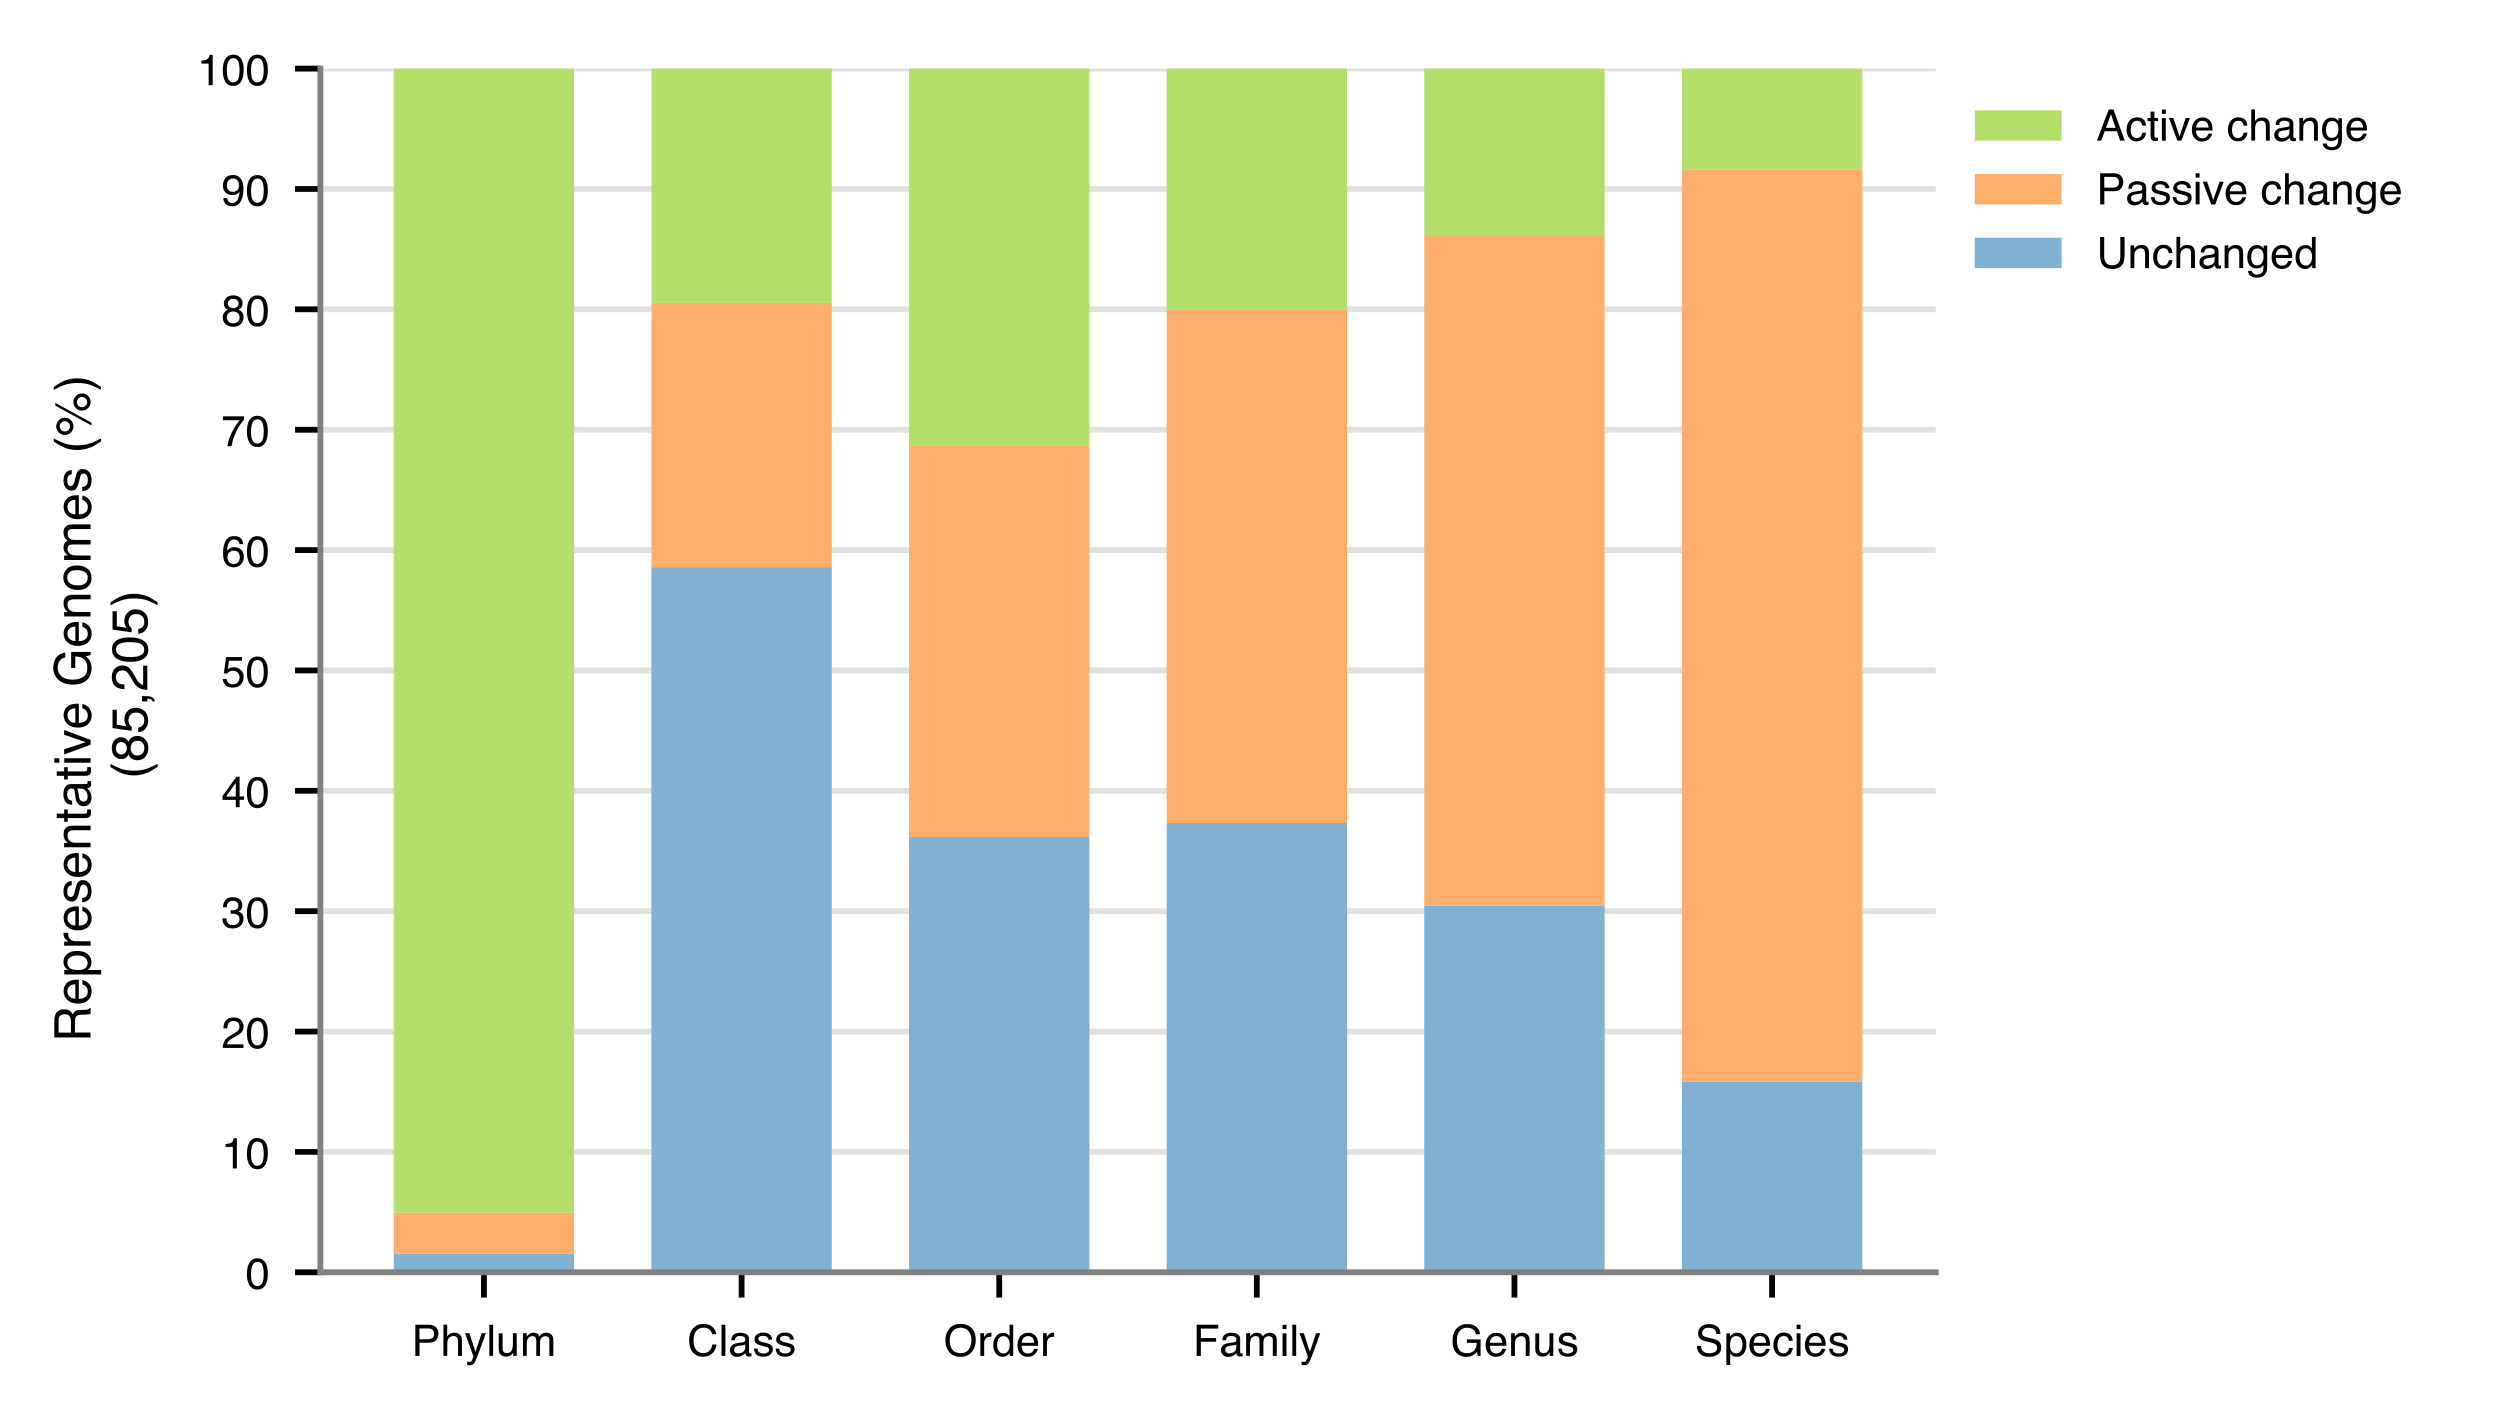<?xml version="1.0" encoding="utf-8"?>
<!-- Generator: Adobe Illustrator 27.5.0, SVG Export Plug-In . SVG Version: 6.00 Build 0)  -->
<svg version="1.1" id="Layer_1" xmlns="http://www.w3.org/2000/svg" xmlns:xlink="http://www.w3.org/1999/xlink" x="0px" y="0px"
	 viewBox="0 0 345.44 195.81" style="enable-background:new 0 0 345.44 195.81;" xml:space="preserve">
<style type="text/css">
	.st0{fill:#FFFFFF;}
	.st1{fill:#808080;stroke:#000000;stroke-width:0.8;stroke-linejoin:round;}
	.st2{enable-background:new    ;}
	
		.st3{clip-path:url(#SVGID_00000004520120970859881910000001025945070847686026_);fill:none;stroke:#D3D3D3;stroke-width:0.8;stroke-linecap:square;stroke-linejoin:round;stroke-opacity:0.7;}
	
		.st4{clip-path:url(#SVGID_00000139972510091638981080000007964049128180309912_);fill:none;stroke:#D3D3D3;stroke-width:0.8;stroke-linecap:square;stroke-linejoin:round;stroke-opacity:0.7;}
	
		.st5{clip-path:url(#SVGID_00000176723442806616877330000001626624713999761599_);fill:none;stroke:#D3D3D3;stroke-width:0.8;stroke-linecap:square;stroke-linejoin:round;stroke-opacity:0.7;}
	
		.st6{clip-path:url(#SVGID_00000062887352304304785610000018311840506776309397_);fill:none;stroke:#D3D3D3;stroke-width:0.8;stroke-linecap:square;stroke-linejoin:round;stroke-opacity:0.7;}
	
		.st7{clip-path:url(#SVGID_00000035526914680502015020000005630172202918367137_);fill:none;stroke:#D3D3D3;stroke-width:0.8;stroke-linecap:square;stroke-linejoin:round;stroke-opacity:0.7;}
	
		.st8{clip-path:url(#SVGID_00000008855464731250735810000013781812724850131644_);fill:none;stroke:#D3D3D3;stroke-width:0.8;stroke-linecap:square;stroke-linejoin:round;stroke-opacity:0.7;}
	
		.st9{clip-path:url(#SVGID_00000152233267118865656390000012462616177353149631_);fill:none;stroke:#D3D3D3;stroke-width:0.8;stroke-linecap:square;stroke-linejoin:round;stroke-opacity:0.7;}
	
		.st10{clip-path:url(#SVGID_00000175301660059010993380000012090888616966976171_);fill:none;stroke:#D3D3D3;stroke-width:0.8;stroke-linecap:square;stroke-linejoin:round;stroke-opacity:0.7;}
	
		.st11{clip-path:url(#SVGID_00000064346701561352869750000016785186882821566374_);fill:none;stroke:#D3D3D3;stroke-width:0.8;stroke-linecap:square;stroke-linejoin:round;stroke-opacity:0.7;}
	
		.st12{clip-path:url(#SVGID_00000183967782464718158840000010380564571805533056_);fill:none;stroke:#D3D3D3;stroke-width:0.8;stroke-linecap:square;stroke-linejoin:round;stroke-opacity:0.7;}
	
		.st13{clip-path:url(#SVGID_00000026159914927933125420000001758036548183924865_);fill:none;stroke:#D3D3D3;stroke-width:0.8;stroke-linecap:square;stroke-linejoin:round;stroke-opacity:0.7;}
	.st14{clip-path:url(#SVGID_00000041266250012723853050000009679028034617537706_);fill:#80B1D3;}
	.st15{clip-path:url(#SVGID_00000119081536557749423870000005899198528920447153_);fill:#80B1D3;}
	.st16{clip-path:url(#SVGID_00000029028853386191287580000015189861636287934613_);fill:#80B1D3;}
	.st17{clip-path:url(#SVGID_00000165946537509078369100000000400903714983068349_);fill:#80B1D3;}
	.st18{clip-path:url(#SVGID_00000121961722066963622920000003948483403502899349_);fill:#80B1D3;}
	.st19{clip-path:url(#SVGID_00000029764255976123915870000000374979796461024147_);fill:#80B1D3;}
	.st20{clip-path:url(#SVGID_00000133524512142226614410000007737072484170819477_);fill:#FDAE6B;}
	.st21{clip-path:url(#SVGID_00000127005404140156810540000013686144368650321589_);fill:#FDAE6B;}
	.st22{clip-path:url(#SVGID_00000062870784856750154340000005268665786856438704_);fill:#FDAE6B;}
	.st23{clip-path:url(#SVGID_00000029725585413642768230000015175816328128855428_);fill:#FDAE6B;}
	.st24{clip-path:url(#SVGID_00000036931103938844206030000008547279149127424685_);fill:#FDAE6B;}
	.st25{clip-path:url(#SVGID_00000168835163884609014190000012526255750046535865_);fill:#FDAE6B;}
	.st26{clip-path:url(#SVGID_00000081617929973608236590000007889376943825370266_);fill:#B3DE69;}
	.st27{clip-path:url(#SVGID_00000055685946644148490250000006466840501396715418_);fill:#B3DE69;}
	.st28{clip-path:url(#SVGID_00000113349542432179494790000016630554131290654083_);fill:#B3DE69;}
	.st29{clip-path:url(#SVGID_00000165203848540058018000000007038303640635091128_);fill:#B3DE69;}
	.st30{clip-path:url(#SVGID_00000059269431319585105480000005338522707724647062_);fill:#B3DE69;}
	.st31{clip-path:url(#SVGID_00000083784825148246243370000005169716608951809952_);fill:#B3DE69;}
	.st32{fill:none;stroke:#808080;stroke-width:0.8;stroke-linecap:square;}
	.st33{fill:none;}
	.st34{fill:#B3DE69;}
	.st35{fill:#FDAE6B;}
	.st36{fill:#80B1D3;}
</style>
<g id="figure_1">
	<g id="patch_1">
		<path class="st0" d="M0,195.81h345.44V0H0V195.81z"/>
	</g>
	<g id="axes_1">
		<g id="patch_2">
			<path class="st0" d="M44.27,175.8h223.2V9.48H44.27V175.8z"/>
		</g>
		<g id="matplotlib.axis_1">
			<g id="xtick_1">
				<g id="line2d_1">
					<g>
						<g>
							<path id="ma28e98f081" class="st1" d="M66.87,175.8v3.5"/>
						</g>
					</g>
				</g>
				<g id="text_1">
					<g class="st2">
						<path d="M57.38,183.05h1.93c0.38,0,0.69,0.11,0.92,0.32c0.23,0.22,0.35,0.52,0.35,0.91c0,0.34-0.1,0.63-0.31,0.88
							c-0.21,0.25-0.53,0.37-0.96,0.37h-1.34v1.82h-0.58V183.05z M59.64,183.65c-0.13-0.06-0.3-0.09-0.53-0.09h-1.15v1.49h1.15
							c0.26,0,0.47-0.06,0.63-0.17c0.16-0.11,0.24-0.31,0.24-0.59C59.99,183.97,59.87,183.76,59.64,183.65z"/>
						<path d="M61.26,183.04h0.53v1.61c0.12-0.16,0.24-0.27,0.34-0.33c0.17-0.11,0.38-0.17,0.64-0.17c0.46,0,0.76,0.16,0.93,0.48
							c0.09,0.17,0.13,0.42,0.13,0.72v2.01h-0.54v-1.98c0-0.23-0.03-0.4-0.09-0.51c-0.1-0.17-0.28-0.26-0.54-0.26
							c-0.22,0-0.42,0.08-0.59,0.23s-0.27,0.43-0.27,0.85v1.66h-0.53V183.04z"/>
						<path d="M66.55,184.22h0.58c-0.07,0.2-0.24,0.66-0.5,1.38c-0.19,0.54-0.35,0.98-0.48,1.32c-0.3,0.8-0.52,1.29-0.64,1.46
							s-0.34,0.26-0.64,0.26c-0.07,0-0.13,0-0.17-0.01s-0.09-0.02-0.15-0.03v-0.48c0.09,0.03,0.16,0.04,0.2,0.05
							s0.08,0.01,0.11,0.01c0.1,0,0.17-0.02,0.21-0.05s0.08-0.07,0.12-0.12c0.01-0.02,0.04-0.09,0.1-0.24
							c0.06-0.14,0.1-0.25,0.13-0.32l-1.16-3.23h0.6l0.84,2.56L66.55,184.22z"/>
						<path d="M67.61,183.05h0.53v4.3h-0.53V183.05z"/>
						<path d="M69.45,184.22v2.08c0,0.16,0.02,0.29,0.07,0.39c0.09,0.19,0.26,0.28,0.51,0.28c0.36,0,0.6-0.16,0.73-0.49
							c0.07-0.18,0.11-0.42,0.11-0.72v-1.54h0.53v3.14h-0.5l0.01-0.46c-0.07,0.12-0.15,0.22-0.25,0.3c-0.2,0.16-0.44,0.25-0.72,0.25
							c-0.44,0-0.74-0.15-0.9-0.45c-0.09-0.16-0.13-0.37-0.13-0.64v-2.13H69.45z"/>
						<path d="M72.26,184.22h0.52v0.45c0.12-0.15,0.24-0.27,0.34-0.34c0.17-0.12,0.37-0.18,0.59-0.18c0.25,0,0.45,0.06,0.6,0.18
							c0.09,0.07,0.16,0.17,0.23,0.31c0.12-0.17,0.25-0.29,0.41-0.37s0.34-0.12,0.53-0.12c0.42,0,0.71,0.15,0.86,0.46
							c0.08,0.16,0.12,0.38,0.12,0.66v2.09h-0.55v-2.18c0-0.21-0.05-0.35-0.16-0.43s-0.23-0.12-0.38-0.12
							c-0.21,0-0.39,0.07-0.53,0.21s-0.22,0.37-0.22,0.69v1.83H74.1v-2.05c0-0.21-0.03-0.37-0.08-0.47
							c-0.08-0.15-0.23-0.22-0.45-0.22c-0.2,0-0.38,0.08-0.54,0.23s-0.24,0.43-0.24,0.84v1.66h-0.53V184.22z"/>
					</g>
				</g>
			</g>
			<g id="xtick_2">
				<g id="line2d_2">
					<g>
						<g>
							<path id="ma28e98f081_00000066494717526648203510000009811119476719022982_" class="st1" d="M102.47,175.8v3.5"/>
						</g>
					</g>
				</g>
				<g id="text_2">
					<g class="st2">
						<path d="M98.47,183.37c0.3,0.29,0.46,0.61,0.5,0.98H98.4c-0.06-0.28-0.19-0.5-0.38-0.66s-0.45-0.24-0.8-0.24
							c-0.42,0-0.75,0.15-1.01,0.45c-0.26,0.3-0.38,0.75-0.38,1.37c0,0.5,0.12,0.91,0.35,1.23c0.23,0.31,0.58,0.47,1.03,0.47
							c0.42,0,0.74-0.17,0.96-0.5c0.12-0.17,0.2-0.4,0.26-0.69H99c-0.05,0.45-0.22,0.83-0.5,1.14c-0.34,0.37-0.79,0.55-1.37,0.55
							c-0.49,0-0.91-0.15-1.25-0.45c-0.44-0.4-0.66-1.02-0.66-1.86c0-0.63,0.17-1.16,0.5-1.56c0.36-0.44,0.85-0.66,1.49-0.66
							C97.75,182.94,98.17,183.08,98.47,183.37z"/>
						<path d="M99.7,183.05h0.53v4.3H99.7V183.05z"/>
						<path d="M102.7,185.46c0.12-0.02,0.2-0.07,0.24-0.15c0.02-0.05,0.04-0.12,0.04-0.2c0-0.18-0.06-0.31-0.19-0.39
							c-0.13-0.08-0.31-0.12-0.55-0.12c-0.27,0-0.47,0.07-0.58,0.22c-0.06,0.08-0.11,0.21-0.13,0.37h-0.49
							c0.01-0.39,0.14-0.66,0.38-0.81c0.24-0.15,0.52-0.23,0.84-0.23c0.37,0,0.67,0.07,0.9,0.21c0.23,0.14,0.34,0.36,0.34,0.66v1.81
							c0,0.05,0.01,0.1,0.03,0.13s0.07,0.05,0.14,0.05c0.02,0,0.05,0,0.08,0c0.03,0,0.06-0.01,0.09-0.01v0.39
							c-0.08,0.02-0.14,0.04-0.19,0.04s-0.1,0.01-0.18,0.01c-0.18,0-0.31-0.06-0.4-0.19c-0.04-0.07-0.07-0.17-0.09-0.29
							c-0.11,0.14-0.26,0.26-0.46,0.37s-0.42,0.16-0.67,0.16c-0.29,0-0.53-0.09-0.71-0.26s-0.28-0.4-0.28-0.66
							c0-0.29,0.09-0.52,0.27-0.68s0.42-0.26,0.71-0.3L102.7,185.46z M101.59,186.88c0.11,0.09,0.24,0.13,0.4,0.13
							c0.19,0,0.37-0.04,0.54-0.13c0.29-0.14,0.44-0.38,0.44-0.7v-0.42c-0.06,0.04-0.15,0.08-0.25,0.1c-0.1,0.03-0.2,0.05-0.3,0.06
							l-0.32,0.04c-0.19,0.03-0.33,0.07-0.43,0.12c-0.16,0.09-0.24,0.24-0.24,0.44C101.42,186.68,101.48,186.8,101.59,186.88z"/>
						<path d="M104.67,186.37c0.02,0.18,0.06,0.31,0.13,0.4c0.14,0.17,0.37,0.25,0.71,0.25c0.2,0,0.37-0.04,0.53-0.13
							c0.15-0.08,0.23-0.22,0.23-0.39c0-0.13-0.06-0.24-0.18-0.31c-0.08-0.04-0.23-0.09-0.46-0.15l-0.43-0.11
							c-0.27-0.07-0.47-0.14-0.6-0.22c-0.23-0.14-0.35-0.34-0.35-0.59c0-0.3,0.11-0.54,0.33-0.72s0.51-0.28,0.87-0.28
							c0.48,0,0.82,0.14,1.04,0.42c0.13,0.18,0.2,0.37,0.19,0.57h-0.5c-0.01-0.12-0.05-0.23-0.13-0.32
							c-0.12-0.14-0.34-0.21-0.65-0.21c-0.2,0-0.36,0.04-0.46,0.11c-0.1,0.08-0.16,0.18-0.16,0.3c0,0.14,0.07,0.25,0.21,0.33
							c0.08,0.05,0.2,0.09,0.35,0.13l0.36,0.08c0.39,0.09,0.64,0.18,0.78,0.27c0.21,0.13,0.31,0.35,0.31,0.64
							c0,0.28-0.11,0.52-0.32,0.72c-0.21,0.2-0.54,0.3-0.98,0.3c-0.47,0-0.81-0.11-1-0.32c-0.2-0.21-0.3-0.47-0.32-0.79H104.67z"/>
						<path d="M107.67,186.37c0.02,0.18,0.06,0.31,0.13,0.4c0.14,0.17,0.37,0.25,0.71,0.25c0.2,0,0.37-0.04,0.53-0.13
							c0.15-0.08,0.23-0.22,0.23-0.39c0-0.13-0.06-0.24-0.18-0.31c-0.08-0.04-0.23-0.09-0.46-0.15l-0.43-0.11
							c-0.27-0.07-0.47-0.14-0.6-0.22c-0.23-0.14-0.35-0.34-0.35-0.59c0-0.3,0.11-0.54,0.33-0.72s0.51-0.28,0.87-0.28
							c0.48,0,0.82,0.14,1.04,0.42c0.13,0.18,0.2,0.37,0.19,0.57h-0.5c-0.01-0.12-0.05-0.23-0.13-0.32
							c-0.12-0.14-0.34-0.21-0.65-0.21c-0.2,0-0.36,0.04-0.46,0.11c-0.1,0.08-0.16,0.18-0.16,0.3c0,0.14,0.07,0.25,0.21,0.33
							c0.08,0.05,0.2,0.09,0.35,0.13l0.36,0.08c0.39,0.09,0.64,0.18,0.78,0.27c0.21,0.13,0.31,0.35,0.31,0.64
							c0,0.28-0.11,0.52-0.32,0.72c-0.21,0.2-0.54,0.3-0.98,0.3c-0.47,0-0.81-0.11-1-0.32c-0.2-0.21-0.3-0.47-0.32-0.79H107.67z"/>
					</g>
				</g>
			</g>
			<g id="xtick_3">
				<g id="line2d_3">
					<g>
						<g>
							<path id="ma28e98f081_00000062166863378573703440000001581941076093702792_" class="st1" d="M138.07,175.8v3.5"/>
						</g>
					</g>
				</g>
				<g id="text_3">
					<g class="st2">
						<path d="M134.4,183.67c0.29,0.38,0.43,0.87,0.43,1.46c0,0.64-0.16,1.18-0.49,1.6c-0.38,0.5-0.93,0.75-1.64,0.75
							c-0.66,0-1.18-0.22-1.56-0.66c-0.34-0.42-0.51-0.96-0.51-1.6c0-0.58,0.14-1.08,0.43-1.49c0.37-0.53,0.92-0.8,1.65-0.8
							C133.47,182.94,134.03,183.18,134.4,183.67z M133.89,186.41c0.23-0.37,0.34-0.79,0.34-1.27c0-0.51-0.13-0.91-0.4-1.22
							c-0.26-0.31-0.63-0.46-1.09-0.46c-0.45,0-0.81,0.15-1.09,0.46s-0.42,0.76-0.42,1.35c0,0.48,0.12,0.88,0.36,1.21
							s0.63,0.49,1.17,0.49C133.28,186.97,133.66,186.78,133.89,186.41z"/>
						<path d="M135.47,184.22h0.5v0.54c0.04-0.11,0.14-0.23,0.3-0.38s0.34-0.23,0.55-0.23c0.01,0,0.03,0,0.05,0s0.06,0.01,0.12,0.01
							v0.56c-0.03-0.01-0.06-0.01-0.09-0.01s-0.06,0-0.09,0c-0.27,0-0.47,0.09-0.61,0.26s-0.21,0.37-0.21,0.59v1.8h-0.53V184.22z"/>
						<path d="M139.17,184.32c0.09,0.06,0.2,0.16,0.32,0.31v-1.58H140v4.32h-0.47v-0.44c-0.12,0.19-0.27,0.33-0.44,0.42
							c-0.17,0.09-0.36,0.13-0.57,0.13c-0.35,0-0.65-0.15-0.9-0.44c-0.25-0.29-0.38-0.68-0.38-1.17c0-0.46,0.12-0.85,0.35-1.19
							c0.23-0.33,0.56-0.5,1-0.5C138.81,184.16,139.01,184.22,139.17,184.32z M138,186.67c0.14,0.23,0.37,0.34,0.68,0.34
							c0.24,0,0.44-0.1,0.6-0.32c0.16-0.21,0.23-0.51,0.23-0.9c0-0.4-0.08-0.69-0.24-0.88c-0.16-0.19-0.36-0.29-0.6-0.29
							c-0.26,0-0.48,0.1-0.64,0.3c-0.16,0.2-0.25,0.5-0.25,0.9C137.78,186.16,137.85,186.44,138,186.67z"/>
						<path d="M142.72,184.31c0.21,0.1,0.37,0.24,0.47,0.41c0.1,0.16,0.17,0.34,0.21,0.55c0.03,0.14,0.05,0.38,0.05,0.69h-2.28
							c0.01,0.32,0.08,0.58,0.22,0.77c0.14,0.19,0.36,0.29,0.65,0.29c0.27,0,0.49-0.09,0.65-0.27c0.09-0.11,0.16-0.23,0.19-0.37
							h0.52c-0.01,0.12-0.06,0.24-0.14,0.38c-0.08,0.14-0.16,0.26-0.26,0.35c-0.16,0.16-0.36,0.26-0.59,0.32
							c-0.13,0.03-0.27,0.05-0.43,0.05c-0.39,0-0.72-0.14-0.99-0.43c-0.27-0.29-0.4-0.68-0.4-1.19c0-0.5,0.14-0.91,0.41-1.23
							c0.27-0.31,0.63-0.47,1.07-0.47C142.3,184.15,142.52,184.2,142.72,184.31z M142.91,185.54c-0.02-0.23-0.07-0.41-0.15-0.55
							c-0.14-0.25-0.38-0.38-0.72-0.38c-0.24,0-0.44,0.09-0.6,0.26c-0.16,0.18-0.25,0.4-0.26,0.67H142.91z"/>
						<path d="M144.14,184.22h0.5v0.54c0.04-0.11,0.14-0.23,0.3-0.38s0.34-0.23,0.55-0.23c0.01,0,0.03,0,0.05,0s0.06,0.01,0.12,0.01
							v0.56c-0.03-0.01-0.06-0.01-0.09-0.01s-0.06,0-0.09,0c-0.27,0-0.47,0.09-0.61,0.26s-0.21,0.37-0.21,0.59v1.8h-0.53V184.22z"/>
					</g>
				</g>
			</g>
			<g id="xtick_4">
				<g id="line2d_4">
					<g>
						<g>
							<path id="ma28e98f081_00000014627881723909728370000010833880683708813733_" class="st1" d="M173.66,175.8v3.5"/>
						</g>
					</g>
				</g>
				<g id="text_4">
					<g class="st2">
						<path d="M165.34,183.05h2.99v0.53h-2.4v1.31h2.11v0.51h-2.11v1.96h-0.58V183.05z"/>
						<path d="M170.56,185.46c0.12-0.02,0.2-0.07,0.24-0.15c0.02-0.05,0.04-0.12,0.04-0.2c0-0.18-0.06-0.31-0.19-0.39
							c-0.13-0.08-0.31-0.12-0.55-0.12c-0.27,0-0.47,0.07-0.58,0.22c-0.06,0.08-0.11,0.21-0.13,0.37h-0.49
							c0.01-0.39,0.14-0.66,0.38-0.81c0.24-0.15,0.52-0.23,0.84-0.23c0.37,0,0.67,0.07,0.9,0.21c0.23,0.14,0.34,0.36,0.34,0.66v1.81
							c0,0.05,0.01,0.1,0.03,0.13s0.07,0.05,0.14,0.05c0.02,0,0.05,0,0.08,0c0.03,0,0.06-0.01,0.09-0.01v0.39
							c-0.08,0.02-0.14,0.04-0.19,0.04s-0.1,0.01-0.18,0.01c-0.18,0-0.31-0.06-0.4-0.19c-0.04-0.07-0.07-0.17-0.09-0.29
							c-0.11,0.14-0.26,0.26-0.46,0.37s-0.42,0.16-0.67,0.16c-0.29,0-0.53-0.09-0.71-0.26s-0.28-0.4-0.28-0.66
							c0-0.29,0.09-0.52,0.27-0.68s0.42-0.26,0.71-0.3L170.56,185.46z M169.45,186.88c0.11,0.09,0.24,0.13,0.4,0.13
							c0.19,0,0.37-0.04,0.54-0.13c0.29-0.14,0.44-0.38,0.44-0.7v-0.42c-0.06,0.04-0.15,0.08-0.25,0.1c-0.1,0.03-0.2,0.05-0.3,0.06
							l-0.32,0.04c-0.19,0.03-0.33,0.07-0.43,0.12c-0.16,0.09-0.24,0.24-0.24,0.44C169.29,186.68,169.34,186.8,169.45,186.88z"/>
						<path d="M172.22,184.22h0.52v0.45c0.12-0.15,0.24-0.27,0.34-0.34c0.17-0.12,0.37-0.18,0.59-0.18c0.25,0,0.45,0.06,0.6,0.18
							c0.09,0.07,0.16,0.17,0.23,0.31c0.12-0.17,0.25-0.29,0.41-0.37s0.34-0.12,0.53-0.12c0.42,0,0.71,0.15,0.86,0.46
							c0.08,0.16,0.12,0.38,0.12,0.66v2.09h-0.55v-2.18c0-0.21-0.05-0.35-0.16-0.43s-0.23-0.12-0.38-0.12
							c-0.21,0-0.39,0.07-0.54,0.21s-0.22,0.37-0.22,0.69v1.83h-0.54v-2.05c0-0.21-0.03-0.37-0.08-0.47
							c-0.08-0.15-0.23-0.22-0.45-0.22c-0.2,0-0.38,0.08-0.54,0.23s-0.24,0.43-0.24,0.84v1.66h-0.53V184.22z"/>
						<path d="M177.22,183.05h0.54v0.6h-0.54V183.05z M177.22,184.24h0.54v3.12h-0.54V184.24z"/>
						<path d="M178.57,183.05h0.53v4.3h-0.53V183.05z"/>
						<path d="M181.85,184.22h0.58c-0.07,0.2-0.24,0.66-0.5,1.38c-0.19,0.54-0.35,0.98-0.48,1.32c-0.3,0.8-0.52,1.29-0.64,1.46
							s-0.34,0.26-0.64,0.26c-0.07,0-0.13,0-0.17-0.01s-0.09-0.02-0.15-0.03v-0.48c0.09,0.03,0.16,0.04,0.2,0.05
							s0.08,0.01,0.11,0.01c0.1,0,0.17-0.02,0.21-0.05s0.08-0.07,0.12-0.12c0.01-0.02,0.04-0.09,0.1-0.24
							c0.06-0.14,0.1-0.25,0.13-0.32l-1.16-3.23h0.6l0.84,2.56L181.85,184.22z"/>
					</g>
				</g>
			</g>
			<g id="xtick_5">
				<g id="line2d_5">
					<g>
						<g>
							<path id="ma28e98f081_00000012463192947207924780000003603216325935971201_" class="st1" d="M209.26,175.8v3.5"/>
						</g>
					</g>
				</g>
				<g id="text_5">
					<g class="st2">
						<path d="M203.75,183.18c0.42,0.22,0.68,0.62,0.77,1.18h-0.58c-0.07-0.31-0.21-0.54-0.43-0.69c-0.22-0.14-0.49-0.21-0.82-0.21
							c-0.39,0-0.72,0.15-0.99,0.45s-0.4,0.74-0.4,1.34c0,0.51,0.11,0.93,0.33,1.25c0.22,0.32,0.58,0.48,1.08,0.48
							c0.38,0,0.7-0.11,0.95-0.34c0.25-0.23,0.38-0.59,0.38-1.09h-1.35v-0.48h1.89v2.3h-0.38l-0.14-0.55
							c-0.19,0.22-0.37,0.37-0.52,0.45c-0.25,0.14-0.57,0.22-0.96,0.22c-0.5,0-0.93-0.17-1.29-0.5c-0.39-0.41-0.59-0.98-0.59-1.71
							c0-0.72,0.19-1.29,0.58-1.72c0.37-0.41,0.84-0.61,1.42-0.61C203.11,182.94,203.46,183.02,203.75,183.18z"/>
						<path d="M207.42,184.31c0.21,0.1,0.37,0.24,0.47,0.41c0.1,0.16,0.17,0.34,0.21,0.55c0.03,0.14,0.05,0.38,0.05,0.69h-2.28
							c0.01,0.32,0.08,0.58,0.22,0.77c0.14,0.19,0.36,0.29,0.65,0.29c0.27,0,0.49-0.09,0.65-0.27c0.09-0.11,0.16-0.23,0.19-0.37
							h0.52c-0.01,0.12-0.06,0.24-0.14,0.38c-0.08,0.14-0.16,0.26-0.26,0.35c-0.16,0.16-0.36,0.26-0.59,0.32
							c-0.13,0.03-0.27,0.05-0.43,0.05c-0.39,0-0.72-0.14-0.99-0.43c-0.27-0.29-0.41-0.68-0.41-1.19c0-0.5,0.14-0.91,0.41-1.23
							c0.27-0.31,0.63-0.47,1.07-0.47C206.99,184.15,207.21,184.2,207.42,184.31z M207.6,185.54c-0.02-0.23-0.07-0.41-0.15-0.55
							c-0.14-0.25-0.38-0.38-0.72-0.38c-0.24,0-0.44,0.09-0.6,0.26c-0.16,0.18-0.25,0.4-0.26,0.67H207.6z"/>
						<path d="M208.81,184.22h0.5v0.45c0.15-0.18,0.31-0.32,0.47-0.4s0.35-0.12,0.55-0.12c0.45,0,0.75,0.16,0.9,0.47
							c0.09,0.17,0.13,0.41,0.13,0.73v2.01h-0.54v-1.98c0-0.19-0.03-0.35-0.08-0.46c-0.09-0.2-0.26-0.29-0.51-0.29
							c-0.12,0-0.23,0.01-0.31,0.04c-0.14,0.04-0.27,0.13-0.38,0.26c-0.09,0.1-0.14,0.21-0.17,0.32c-0.03,0.11-0.04,0.27-0.04,0.47
							v1.64h-0.53V184.22z"/>
						<path d="M212.68,184.22v2.08c0,0.16,0.03,0.29,0.07,0.39c0.09,0.19,0.26,0.28,0.51,0.28c0.36,0,0.6-0.16,0.73-0.49
							c0.07-0.18,0.11-0.42,0.11-0.72v-1.54h0.53v3.14h-0.5l0.01-0.46c-0.07,0.12-0.15,0.22-0.25,0.3c-0.2,0.16-0.44,0.25-0.72,0.25
							c-0.44,0-0.74-0.15-0.9-0.45c-0.09-0.16-0.13-0.37-0.13-0.64v-2.13H212.68z"/>
						<path d="M215.8,186.37c0.02,0.18,0.06,0.31,0.13,0.4c0.14,0.17,0.37,0.25,0.71,0.25c0.2,0,0.37-0.04,0.53-0.13
							c0.15-0.08,0.23-0.22,0.23-0.39c0-0.13-0.06-0.24-0.18-0.31c-0.08-0.04-0.23-0.09-0.46-0.15l-0.43-0.11
							c-0.27-0.07-0.47-0.14-0.6-0.22c-0.23-0.14-0.35-0.34-0.35-0.59c0-0.3,0.11-0.54,0.33-0.72s0.51-0.28,0.88-0.28
							c0.48,0,0.82,0.14,1.04,0.42c0.13,0.18,0.2,0.37,0.19,0.57h-0.5c-0.01-0.12-0.05-0.23-0.13-0.32
							c-0.12-0.14-0.34-0.21-0.64-0.21c-0.2,0-0.36,0.04-0.46,0.11c-0.1,0.08-0.16,0.18-0.16,0.3c0,0.14,0.07,0.25,0.21,0.33
							c0.08,0.05,0.2,0.09,0.35,0.13l0.36,0.08c0.39,0.09,0.64,0.18,0.78,0.27c0.21,0.13,0.31,0.35,0.31,0.64
							c0,0.28-0.11,0.52-0.32,0.72c-0.21,0.2-0.54,0.3-0.98,0.3c-0.47,0-0.81-0.11-1-0.32c-0.2-0.21-0.3-0.47-0.32-0.79H215.8z"/>
					</g>
				</g>
			</g>
			<g id="xtick_6">
				<g id="line2d_6">
					<g>
						<g>
							<path id="ma28e98f081_00000005228680300340394540000007090766060426682268_" class="st1" d="M244.86,175.8v3.5"/>
						</g>
					</g>
				</g>
				<g id="text_6">
					<g class="st2">
						<path d="M235.03,185.97c0.01,0.24,0.07,0.44,0.17,0.59c0.19,0.29,0.51,0.43,0.99,0.43c0.21,0,0.4-0.03,0.58-0.09
							c0.33-0.12,0.5-0.34,0.5-0.65c0-0.23-0.07-0.4-0.21-0.5c-0.14-0.1-0.37-0.18-0.68-0.25l-0.56-0.13
							c-0.37-0.09-0.63-0.18-0.78-0.28c-0.27-0.18-0.4-0.45-0.4-0.81c0-0.39,0.13-0.7,0.39-0.95c0.26-0.25,0.63-0.37,1.11-0.37
							c0.44,0,0.81,0.11,1.12,0.33c0.31,0.22,0.46,0.57,0.46,1.04h-0.55c-0.03-0.23-0.09-0.41-0.18-0.53
							c-0.17-0.22-0.46-0.34-0.87-0.34c-0.33,0-0.57,0.07-0.71,0.22c-0.14,0.14-0.22,0.31-0.22,0.5c0,0.21,0.08,0.37,0.25,0.46
							c0.11,0.06,0.36,0.14,0.76,0.23l0.58,0.14c0.28,0.07,0.5,0.16,0.65,0.27c0.26,0.2,0.4,0.49,0.4,0.88
							c0,0.48-0.17,0.82-0.51,1.02c-0.34,0.21-0.73,0.31-1.18,0.31c-0.52,0-0.93-0.14-1.23-0.41c-0.29-0.27-0.44-0.64-0.43-1.1
							H235.03z"/>
						<path d="M238.53,184.24h0.52v0.42c0.11-0.14,0.22-0.25,0.35-0.33c0.18-0.12,0.39-0.18,0.63-0.18c0.36,0,0.66,0.14,0.91,0.41
							c0.25,0.27,0.37,0.66,0.37,1.17c0,0.68-0.18,1.17-0.54,1.46c-0.23,0.19-0.49,0.28-0.79,0.28c-0.24,0-0.44-0.05-0.6-0.16
							c-0.09-0.06-0.2-0.16-0.31-0.3v1.6h-0.53V184.24z M240.52,186.69c0.16-0.21,0.25-0.51,0.25-0.92c0-0.25-0.04-0.46-0.11-0.64
							c-0.14-0.35-0.39-0.52-0.75-0.52c-0.37,0-0.62,0.18-0.75,0.55c-0.07,0.2-0.11,0.44-0.11,0.74c0,0.24,0.04,0.45,0.11,0.62
							c0.14,0.32,0.39,0.49,0.75,0.49C240.15,187,240.35,186.9,240.52,186.69z"/>
						<path d="M243.85,184.31c0.21,0.1,0.37,0.24,0.47,0.41c0.11,0.16,0.17,0.34,0.21,0.55c0.03,0.14,0.05,0.38,0.05,0.69h-2.28
							c0.01,0.32,0.08,0.58,0.22,0.77c0.14,0.19,0.36,0.29,0.65,0.29c0.27,0,0.49-0.09,0.65-0.27c0.09-0.11,0.16-0.23,0.19-0.37
							h0.52c-0.01,0.12-0.06,0.24-0.14,0.38c-0.08,0.14-0.16,0.26-0.26,0.35c-0.16,0.16-0.36,0.26-0.59,0.32
							c-0.13,0.03-0.27,0.05-0.43,0.05c-0.39,0-0.72-0.14-0.99-0.43c-0.27-0.29-0.4-0.68-0.4-1.19c0-0.5,0.14-0.91,0.41-1.23
							s0.63-0.47,1.07-0.47C243.43,184.15,243.64,184.2,243.85,184.31z M244.04,185.54c-0.02-0.23-0.07-0.41-0.15-0.55
							c-0.14-0.25-0.38-0.38-0.72-0.38c-0.24,0-0.44,0.09-0.6,0.26c-0.16,0.18-0.25,0.4-0.26,0.67H244.04z"/>
						<path d="M247.32,184.39c0.22,0.17,0.36,0.47,0.4,0.89h-0.51c-0.03-0.19-0.1-0.35-0.21-0.48s-0.29-0.19-0.54-0.19
							c-0.34,0-0.58,0.16-0.72,0.49c-0.09,0.21-0.14,0.48-0.14,0.79c0,0.31,0.07,0.58,0.2,0.79c0.13,0.21,0.34,0.32,0.63,0.32
							c0.22,0,0.39-0.07,0.52-0.2c0.13-0.13,0.22-0.32,0.27-0.55h0.51c-0.06,0.42-0.21,0.72-0.44,0.91s-0.53,0.29-0.9,0.29
							c-0.41,0-0.74-0.15-0.98-0.45c-0.24-0.3-0.37-0.67-0.37-1.12c0-0.55,0.13-0.98,0.4-1.29s0.61-0.46,1.02-0.46
							C246.81,184.13,247.1,184.22,247.32,184.39z"/>
						<path d="M248.25,183.05h0.54v0.6h-0.54V183.05z M248.25,184.24h0.54v3.12h-0.54V184.24z"/>
						<path d="M251.52,184.31c0.21,0.1,0.37,0.24,0.47,0.41c0.11,0.16,0.17,0.34,0.21,0.55c0.03,0.14,0.05,0.38,0.05,0.69h-2.28
							c0.01,0.32,0.08,0.58,0.22,0.77c0.14,0.19,0.36,0.29,0.65,0.29c0.27,0,0.49-0.09,0.65-0.27c0.09-0.11,0.16-0.23,0.19-0.37
							h0.52c-0.01,0.12-0.06,0.24-0.14,0.38c-0.08,0.14-0.16,0.26-0.26,0.35c-0.16,0.16-0.36,0.26-0.59,0.32
							c-0.13,0.03-0.27,0.05-0.43,0.05c-0.39,0-0.72-0.14-0.99-0.43c-0.27-0.29-0.4-0.68-0.4-1.19c0-0.5,0.14-0.91,0.41-1.23
							s0.63-0.47,1.07-0.47C251.1,184.15,251.31,184.2,251.52,184.31z M251.71,185.54c-0.02-0.23-0.07-0.41-0.15-0.55
							c-0.14-0.25-0.38-0.38-0.72-0.38c-0.24,0-0.44,0.09-0.6,0.26c-0.16,0.18-0.25,0.4-0.26,0.67H251.71z"/>
						<path d="M253.23,186.37c0.02,0.18,0.06,0.31,0.13,0.4c0.13,0.17,0.37,0.25,0.71,0.25c0.2,0,0.38-0.04,0.53-0.13
							c0.15-0.08,0.23-0.22,0.23-0.39c0-0.13-0.06-0.24-0.18-0.31c-0.08-0.04-0.23-0.09-0.46-0.15l-0.43-0.11
							c-0.27-0.07-0.47-0.14-0.6-0.22c-0.23-0.14-0.34-0.34-0.34-0.59c0-0.3,0.11-0.54,0.33-0.72s0.51-0.28,0.87-0.28
							c0.48,0,0.82,0.14,1.04,0.42c0.13,0.18,0.2,0.37,0.19,0.57h-0.5c-0.01-0.12-0.05-0.23-0.13-0.32
							c-0.12-0.14-0.34-0.21-0.65-0.21c-0.2,0-0.36,0.04-0.46,0.11c-0.11,0.08-0.16,0.18-0.16,0.3c0,0.14,0.07,0.25,0.21,0.33
							c0.08,0.05,0.2,0.09,0.35,0.13l0.36,0.08c0.39,0.09,0.64,0.18,0.78,0.27c0.21,0.13,0.31,0.35,0.31,0.64
							c0,0.28-0.11,0.52-0.32,0.72s-0.54,0.3-0.98,0.3c-0.47,0-0.81-0.11-1-0.32c-0.2-0.21-0.3-0.47-0.32-0.79H253.23z"/>
					</g>
				</g>
			</g>
		</g>
		<g id="matplotlib.axis_2">
			<g id="ytick_1">
				<g id="line2d_7">
					<g>
						<defs>
							<rect id="SVGID_1_" x="44.27" y="9.48" width="223.2" height="166.32"/>
						</defs>
						<clipPath id="SVGID_00000075856597070402485410000012101646428744505270_">
							<use xlink:href="#SVGID_1_"  style="overflow:visible;"/>
						</clipPath>
						
							<path style="clip-path:url(#SVGID_00000075856597070402485410000012101646428744505270_);fill:none;stroke:#D3D3D3;stroke-width:0.8;stroke-linecap:square;stroke-linejoin:round;stroke-opacity:0.7;" d="
							M44.27,175.8h223.2"/>
					</g>
				</g>
				<g id="line2d_8">
					<g>
						<g>
							<path id="m23a314aad6" class="st1" d="M44.27,175.8h-3.5"/>
						</g>
					</g>
				</g>
				<g id="text_7">
					<g class="st2">
						<path d="M36.73,174.55c0.19,0.35,0.28,0.82,0.28,1.42c0,0.57-0.08,1.04-0.25,1.42c-0.25,0.54-0.65,0.8-1.21,0.8
							c-0.5,0-0.88-0.22-1.12-0.66c-0.21-0.37-0.31-0.86-0.31-1.47c0-0.48,0.06-0.89,0.18-1.23c0.23-0.64,0.65-0.96,1.25-0.96
							C36.09,173.88,36.49,174.11,36.73,174.55z M36.2,177.35c0.16-0.24,0.24-0.69,0.24-1.35c0-0.48-0.06-0.87-0.18-1.18
							c-0.12-0.31-0.35-0.46-0.68-0.46c-0.31,0-0.54,0.15-0.68,0.44c-0.14,0.29-0.22,0.72-0.22,1.29c0,0.43,0.05,0.77,0.14,1.03
							c0.14,0.4,0.38,0.59,0.72,0.59C35.82,177.71,36.04,177.59,36.2,177.35z"/>
					</g>
				</g>
			</g>
			<g id="ytick_2">
				<g id="line2d_9">
					<g>
						<defs>
							<rect id="SVGID_00000042000119396894510130000010246186688891819151_" x="44.27" y="9.48" width="223.2" height="166.32"/>
						</defs>
						<clipPath id="SVGID_00000096769226483473768120000005661034573052632501_">
							<use xlink:href="#SVGID_00000042000119396894510130000010246186688891819151_"  style="overflow:visible;"/>
						</clipPath>
						
							<path style="clip-path:url(#SVGID_00000096769226483473768120000005661034573052632501_);fill:none;stroke:#D3D3D3;stroke-width:0.8;stroke-linecap:square;stroke-linejoin:round;stroke-opacity:0.7;" d="
							M44.27,159.17h223.2"/>
					</g>
				</g>
				<g id="line2d_10">
					<g>
						<g>
							<path id="m23a314aad6_00000150793685938670096740000014029904278862836151_" class="st1" d="M44.27,159.17h-3.5"/>
						</g>
					</g>
				</g>
				<g id="text_8">
					<g class="st2">
						<path d="M31.17,158.48v-0.4c0.38-0.04,0.65-0.1,0.8-0.19s0.26-0.29,0.34-0.62h0.42v4.18h-0.56v-2.97H31.17z"/>
						<path d="M36.73,157.92c0.19,0.35,0.28,0.82,0.28,1.42c0,0.57-0.08,1.04-0.25,1.42c-0.25,0.54-0.65,0.8-1.21,0.8
							c-0.5,0-0.88-0.22-1.12-0.66c-0.21-0.37-0.31-0.86-0.31-1.47c0-0.48,0.06-0.89,0.18-1.23c0.23-0.64,0.65-0.96,1.25-0.96
							C36.09,157.25,36.49,157.48,36.73,157.92z M36.2,160.72c0.16-0.24,0.24-0.69,0.24-1.35c0-0.48-0.06-0.87-0.18-1.18
							c-0.12-0.31-0.35-0.46-0.68-0.46c-0.31,0-0.54,0.15-0.68,0.44c-0.14,0.29-0.22,0.72-0.22,1.29c0,0.43,0.05,0.77,0.14,1.03
							c0.14,0.4,0.38,0.59,0.72,0.59C35.82,161.08,36.04,160.96,36.2,160.72z"/>
					</g>
				</g>
			</g>
			<g id="ytick_3">
				<g id="line2d_11">
					<g>
						<defs>
							<rect id="SVGID_00000015316852601680884730000009503520568170264760_" x="44.27" y="9.48" width="223.2" height="166.32"/>
						</defs>
						<clipPath id="SVGID_00000073706089882970566970000012825899444333323405_">
							<use xlink:href="#SVGID_00000015316852601680884730000009503520568170264760_"  style="overflow:visible;"/>
						</clipPath>
						
							<path style="clip-path:url(#SVGID_00000073706089882970566970000012825899444333323405_);fill:none;stroke:#D3D3D3;stroke-width:0.8;stroke-linecap:square;stroke-linejoin:round;stroke-opacity:0.7;" d="
							M44.27,142.54h223.2"/>
					</g>
				</g>
				<g id="line2d_12">
					<g>
						<g>
							<path id="m23a314aad6_00000033331072432844519980000007144516345275439512_" class="st1" d="M44.27,142.54h-3.5"/>
						</g>
					</g>
				</g>
				<g id="text_9">
					<g class="st2">
						<path d="M31,143.87c0.13-0.27,0.38-0.51,0.76-0.73l0.56-0.33c0.25-0.15,0.43-0.27,0.53-0.38c0.16-0.16,0.24-0.35,0.24-0.56
							c0-0.25-0.07-0.44-0.22-0.58s-0.34-0.22-0.59-0.22c-0.36,0-0.61,0.14-0.75,0.41c-0.07,0.15-0.12,0.35-0.12,0.61h-0.54
							c0.01-0.37,0.07-0.66,0.2-0.89c0.23-0.41,0.63-0.61,1.21-0.61c0.48,0,0.83,0.13,1.05,0.39s0.33,0.55,0.33,0.87
							c0,0.34-0.12,0.62-0.35,0.86c-0.14,0.14-0.38,0.31-0.74,0.5l-0.4,0.22c-0.19,0.11-0.34,0.21-0.45,0.3
							c-0.2,0.17-0.32,0.36-0.37,0.57h2.29v0.5h-2.88C30.8,144.45,30.87,144.14,31,143.87z"/>
						<path d="M36.73,141.29c0.19,0.35,0.28,0.82,0.28,1.42c0,0.57-0.08,1.04-0.25,1.42c-0.25,0.54-0.65,0.8-1.21,0.8
							c-0.5,0-0.88-0.22-1.12-0.66c-0.21-0.37-0.31-0.86-0.31-1.47c0-0.48,0.06-0.89,0.18-1.23c0.23-0.64,0.65-0.96,1.25-0.96
							C36.09,140.62,36.49,140.84,36.73,141.29z M36.2,144.09c0.16-0.24,0.24-0.69,0.24-1.35c0-0.48-0.06-0.87-0.18-1.18
							c-0.12-0.31-0.35-0.46-0.68-0.46c-0.31,0-0.54,0.15-0.68,0.44c-0.14,0.29-0.22,0.72-0.22,1.29c0,0.43,0.05,0.77,0.14,1.03
							c0.14,0.4,0.38,0.59,0.72,0.59C35.82,144.45,36.04,144.33,36.2,144.09z"/>
					</g>
				</g>
			</g>
			<g id="ytick_4">
				<g id="line2d_13">
					<g>
						<defs>
							<rect id="SVGID_00000003078110201197923660000000962344665747668905_" x="44.27" y="9.48" width="223.2" height="166.32"/>
						</defs>
						<clipPath id="SVGID_00000040558317113293299480000016028748359516434589_">
							<use xlink:href="#SVGID_00000003078110201197923660000000962344665747668905_"  style="overflow:visible;"/>
						</clipPath>
						
							<path style="clip-path:url(#SVGID_00000040558317113293299480000016028748359516434589_);fill:none;stroke:#D3D3D3;stroke-width:0.8;stroke-linecap:square;stroke-linejoin:round;stroke-opacity:0.7;" d="
							M44.27,125.9h223.2"/>
					</g>
				</g>
				<g id="line2d_14">
					<g>
						<g>
							<path id="m23a314aad6_00000114784337994255203660000010784226229750861485_" class="st1" d="M44.27,125.9h-3.5"/>
						</g>
					</g>
				</g>
				<g id="text_10">
					<g class="st2">
						<path d="M31.07,127.89c-0.22-0.27-0.34-0.6-0.34-0.99h0.55c0.02,0.27,0.07,0.47,0.15,0.59c0.14,0.22,0.38,0.33,0.74,0.33
							c0.28,0,0.5-0.07,0.67-0.22s0.25-0.34,0.25-0.57c0-0.29-0.09-0.49-0.27-0.61s-0.42-0.17-0.74-0.17c-0.04,0-0.07,0-0.11,0
							c-0.04,0-0.07,0-0.11,0v-0.47c0.05,0.01,0.1,0.01,0.14,0.01s0.08,0,0.12,0c0.2,0,0.36-0.03,0.49-0.09
							c0.22-0.11,0.33-0.3,0.33-0.59c0-0.21-0.07-0.37-0.22-0.48s-0.32-0.17-0.52-0.17c-0.35,0-0.59,0.12-0.73,0.35
							c-0.07,0.13-0.12,0.31-0.13,0.55h-0.52c0-0.31,0.06-0.58,0.19-0.8c0.21-0.39,0.59-0.59,1.13-0.59c0.43,0,0.76,0.1,0.99,0.29
							c0.23,0.19,0.35,0.47,0.35,0.83c0,0.26-0.07,0.47-0.21,0.63c-0.09,0.1-0.2,0.18-0.33,0.23c0.22,0.06,0.39,0.18,0.52,0.35
							c0.12,0.17,0.19,0.38,0.19,0.63c0,0.4-0.13,0.73-0.4,0.98c-0.26,0.25-0.64,0.38-1.12,0.38
							C31.65,128.3,31.29,128.16,31.07,127.89z"/>
						<path d="M36.73,124.66c0.19,0.35,0.28,0.82,0.28,1.42c0,0.57-0.08,1.04-0.25,1.42c-0.25,0.54-0.65,0.8-1.21,0.8
							c-0.5,0-0.88-0.22-1.12-0.66c-0.21-0.37-0.31-0.86-0.31-1.47c0-0.48,0.06-0.89,0.18-1.23c0.23-0.64,0.65-0.96,1.25-0.96
							C36.09,123.99,36.49,124.21,36.73,124.66z M36.2,127.45c0.16-0.24,0.24-0.69,0.24-1.35c0-0.48-0.06-0.87-0.18-1.18
							c-0.12-0.31-0.35-0.46-0.68-0.46c-0.31,0-0.54,0.15-0.68,0.44c-0.14,0.29-0.22,0.72-0.22,1.29c0,0.43,0.05,0.77,0.14,1.03
							c0.14,0.4,0.38,0.59,0.72,0.59C35.82,127.82,36.04,127.7,36.2,127.45z"/>
					</g>
				</g>
			</g>
			<g id="ytick_5">
				<g id="line2d_15">
					<g>
						<defs>
							<rect id="SVGID_00000144301119857269052730000000946812719378082433_" x="44.27" y="9.48" width="223.2" height="166.32"/>
						</defs>
						<clipPath id="SVGID_00000137810541961448828710000017808522452653121422_">
							<use xlink:href="#SVGID_00000144301119857269052730000000946812719378082433_"  style="overflow:visible;"/>
						</clipPath>
						
							<path style="clip-path:url(#SVGID_00000137810541961448828710000017808522452653121422_);fill:none;stroke:#D3D3D3;stroke-width:0.8;stroke-linecap:square;stroke-linejoin:round;stroke-opacity:0.7;" d="
							M44.27,109.27h223.2"/>
					</g>
				</g>
				<g id="line2d_16">
					<g>
						<g>
							<path id="m23a314aad6_00000095317409895229106630000003892623941224990083_" class="st1" d="M44.27,109.27h-3.5"/>
						</g>
					</g>
				</g>
				<g id="text_11">
					<g class="st2">
						<path d="M32.58,111.55v-1.03h-1.84v-0.52l1.92-2.67h0.45v2.72h0.62v0.46h-0.62v1.03H32.58z M32.58,110.07v-1.91l-1.34,1.91
							H32.58z"/>
						<path d="M36.73,108.03c0.19,0.35,0.28,0.82,0.28,1.42c0,0.57-0.08,1.04-0.25,1.42c-0.25,0.54-0.65,0.8-1.21,0.8
							c-0.5,0-0.88-0.22-1.12-0.66c-0.21-0.37-0.31-0.86-0.31-1.47c0-0.48,0.06-0.89,0.18-1.23c0.23-0.64,0.65-0.96,1.25-0.96
							C36.09,107.36,36.49,107.58,36.73,108.03z M36.2,110.82c0.16-0.24,0.24-0.69,0.24-1.35c0-0.48-0.06-0.87-0.18-1.18
							c-0.12-0.31-0.35-0.46-0.68-0.46c-0.31,0-0.54,0.15-0.68,0.44c-0.14,0.29-0.22,0.72-0.22,1.29c0,0.43,0.05,0.77,0.14,1.03
							c0.14,0.4,0.38,0.59,0.72,0.59C35.82,111.18,36.04,111.06,36.2,110.82z"/>
					</g>
				</g>
			</g>
			<g id="ytick_6">
				<g id="line2d_17">
					<g>
						<defs>
							<rect id="SVGID_00000119804739343629897400000004842858507336492977_" x="44.27" y="9.48" width="223.2" height="166.32"/>
						</defs>
						<clipPath id="SVGID_00000181087106720349148540000004816961382537731007_">
							<use xlink:href="#SVGID_00000119804739343629897400000004842858507336492977_"  style="overflow:visible;"/>
						</clipPath>
						
							<path style="clip-path:url(#SVGID_00000181087106720349148540000004816961382537731007_);fill:none;stroke:#D3D3D3;stroke-width:0.8;stroke-linecap:square;stroke-linejoin:round;stroke-opacity:0.7;" d="
							M44.27,92.64h223.2"/>
					</g>
				</g>
				<g id="line2d_18">
					<g>
						<g>
							<path id="m23a314aad6_00000166634436666749988630000005997006436721746563_" class="st1" d="M44.27,92.64h-3.5"/>
						</g>
					</g>
				</g>
				<g id="text_12">
					<g class="st2">
						<path d="M31.33,93.85c0.04,0.3,0.17,0.51,0.42,0.62c0.12,0.06,0.27,0.09,0.43,0.09c0.31,0,0.54-0.1,0.69-0.3
							s0.23-0.42,0.23-0.66c0-0.29-0.09-0.52-0.27-0.68s-0.39-0.24-0.64-0.24c-0.18,0-0.34,0.04-0.47,0.11s-0.24,0.17-0.33,0.29
							l-0.46-0.03l0.32-2.26h2.18v0.51h-1.78l-0.18,1.17c0.1-0.07,0.19-0.13,0.28-0.17c0.16-0.06,0.34-0.1,0.54-0.1
							c0.38,0,0.71,0.12,0.98,0.37s0.4,0.56,0.4,0.94c0,0.4-0.12,0.75-0.37,1.05s-0.64,0.45-1.17,0.45c-0.34,0-0.64-0.1-0.91-0.29
							c-0.26-0.19-0.41-0.49-0.44-0.89H31.33z"/>
						<path d="M36.73,91.39c0.19,0.35,0.28,0.82,0.28,1.42c0,0.57-0.08,1.04-0.25,1.42c-0.25,0.54-0.65,0.8-1.21,0.8
							c-0.5,0-0.88-0.22-1.12-0.66c-0.21-0.37-0.31-0.86-0.31-1.47c0-0.48,0.06-0.89,0.18-1.23c0.23-0.64,0.65-0.96,1.25-0.96
							C36.09,90.72,36.49,90.95,36.73,91.39z M36.2,94.19c0.16-0.24,0.24-0.69,0.24-1.35c0-0.48-0.06-0.87-0.18-1.18
							c-0.12-0.31-0.35-0.46-0.68-0.46c-0.31,0-0.54,0.15-0.68,0.44c-0.14,0.29-0.22,0.72-0.22,1.29c0,0.43,0.05,0.77,0.14,1.03
							c0.14,0.4,0.38,0.59,0.72,0.59C35.82,94.55,36.04,94.43,36.2,94.19z"/>
					</g>
				</g>
			</g>
			<g id="ytick_7">
				<g id="line2d_19">
					<g>
						<defs>
							<rect id="SVGID_00000179608492221006661130000016532721212857227402_" x="44.27" y="9.48" width="223.2" height="166.32"/>
						</defs>
						<clipPath id="SVGID_00000104708349410445959290000003712922910262259379_">
							<use xlink:href="#SVGID_00000179608492221006661130000016532721212857227402_"  style="overflow:visible;"/>
						</clipPath>
						
							<path style="clip-path:url(#SVGID_00000104708349410445959290000003712922910262259379_);fill:none;stroke:#D3D3D3;stroke-width:0.8;stroke-linecap:square;stroke-linejoin:round;stroke-opacity:0.7;" d="
							M44.27,76.01h223.2"/>
					</g>
				</g>
				<g id="line2d_20">
					<g>
						<g>
							<path id="m23a314aad6_00000071562039950550995840000015611877991172582279_" class="st1" d="M44.27,76.01h-3.5"/>
						</g>
					</g>
				</g>
				<g id="text_13">
					<g class="st2">
						<path d="M33.33,74.44c0.18,0.24,0.28,0.49,0.28,0.75h-0.52c-0.03-0.17-0.08-0.3-0.15-0.39c-0.13-0.18-0.32-0.26-0.58-0.26
							c-0.29,0-0.53,0.14-0.7,0.41c-0.17,0.27-0.27,0.66-0.29,1.17c0.12-0.18,0.27-0.31,0.46-0.4c0.17-0.08,0.36-0.12,0.56-0.12
							c0.35,0,0.66,0.11,0.92,0.34s0.39,0.56,0.39,1c0,0.38-0.12,0.72-0.37,1.01s-0.6,0.44-1.06,0.44c-0.39,0-0.73-0.15-1.02-0.45
							s-0.43-0.8-0.43-1.5c0-0.52,0.06-0.96,0.19-1.33c0.24-0.7,0.69-1.04,1.34-1.04C32.82,74.07,33.14,74.2,33.33,74.44z
							 M32.93,77.65c0.14-0.19,0.21-0.41,0.21-0.66c0-0.21-0.06-0.42-0.18-0.61s-0.35-0.29-0.67-0.29c-0.23,0-0.43,0.08-0.6,0.23
							s-0.26,0.38-0.26,0.68c0,0.27,0.08,0.49,0.23,0.67s0.37,0.27,0.65,0.27C32.59,77.93,32.79,77.83,32.93,77.65z"/>
						<path d="M36.73,74.76c0.19,0.35,0.28,0.82,0.28,1.42c0,0.57-0.08,1.04-0.25,1.42c-0.25,0.54-0.65,0.8-1.21,0.8
							c-0.5,0-0.88-0.22-1.12-0.66c-0.21-0.37-0.31-0.86-0.31-1.47c0-0.48,0.06-0.89,0.18-1.23c0.23-0.64,0.65-0.96,1.25-0.96
							C36.09,74.09,36.49,74.32,36.73,74.76z M36.2,77.56c0.16-0.24,0.24-0.69,0.24-1.35c0-0.48-0.06-0.87-0.18-1.18
							c-0.12-0.31-0.35-0.46-0.68-0.46c-0.31,0-0.54,0.15-0.68,0.44c-0.14,0.29-0.22,0.72-0.22,1.29c0,0.43,0.05,0.77,0.14,1.03
							c0.14,0.4,0.38,0.59,0.72,0.59C35.82,77.92,36.04,77.8,36.2,77.56z"/>
					</g>
				</g>
			</g>
			<g id="ytick_8">
				<g id="line2d_21">
					<g>
						<defs>
							<rect id="SVGID_00000081632274947284578500000014204053710040874420_" x="44.27" y="9.48" width="223.2" height="166.32"/>
						</defs>
						<clipPath id="SVGID_00000051358427255353324590000012224702526280201607_">
							<use xlink:href="#SVGID_00000081632274947284578500000014204053710040874420_"  style="overflow:visible;"/>
						</clipPath>
						
							<path style="clip-path:url(#SVGID_00000051358427255353324590000012224702526280201607_);fill:none;stroke:#D3D3D3;stroke-width:0.8;stroke-linecap:square;stroke-linejoin:round;stroke-opacity:0.7;" d="
							M44.27,59.38h223.2"/>
					</g>
				</g>
				<g id="line2d_22">
					<g>
						<g>
							<path id="m23a314aad6_00000100374926062890185260000017019639667857602468_" class="st1" d="M44.27,59.38h-3.5"/>
						</g>
					</g>
				</g>
				<g id="text_14">
					<g class="st2">
						<path d="M33.73,57.53v0.46c-0.13,0.13-0.31,0.36-0.54,0.68s-0.42,0.67-0.59,1.05c-0.17,0.37-0.3,0.7-0.39,1
							c-0.06,0.19-0.13,0.5-0.22,0.93h-0.58c0.13-0.8,0.43-1.6,0.88-2.39c0.27-0.46,0.55-0.87,0.84-1.2h-2.32v-0.53H33.73z"/>
						<path d="M36.73,58.13c0.19,0.35,0.28,0.82,0.28,1.42c0,0.57-0.08,1.04-0.25,1.42c-0.25,0.54-0.65,0.8-1.21,0.8
							c-0.5,0-0.88-0.22-1.12-0.66c-0.21-0.37-0.31-0.86-0.31-1.47c0-0.48,0.06-0.89,0.18-1.23c0.23-0.64,0.65-0.96,1.25-0.96
							C36.09,57.46,36.49,57.68,36.73,58.13z M36.2,60.93c0.16-0.24,0.24-0.69,0.24-1.35c0-0.48-0.06-0.87-0.18-1.18
							c-0.12-0.31-0.35-0.46-0.68-0.46c-0.31,0-0.54,0.15-0.68,0.44c-0.14,0.29-0.22,0.72-0.22,1.29c0,0.43,0.05,0.77,0.14,1.03
							c0.14,0.4,0.38,0.59,0.72,0.59C35.82,61.29,36.04,61.17,36.2,60.93z"/>
					</g>
				</g>
			</g>
			<g id="ytick_9">
				<g id="line2d_23">
					<g>
						<defs>
							<rect id="SVGID_00000042720461474735040380000011863755655832058764_" x="44.27" y="9.48" width="223.2" height="166.32"/>
						</defs>
						<clipPath id="SVGID_00000121998702807372994340000015469475011826243514_">
							<use xlink:href="#SVGID_00000042720461474735040380000011863755655832058764_"  style="overflow:visible;"/>
						</clipPath>
						
							<path style="clip-path:url(#SVGID_00000121998702807372994340000015469475011826243514_);fill:none;stroke:#D3D3D3;stroke-width:0.8;stroke-linecap:square;stroke-linejoin:round;stroke-opacity:0.7;" d="
							M44.27,42.74h223.2"/>
					</g>
				</g>
				<g id="line2d_24">
					<g>
						<g>
							<path id="m23a314aad6_00000168086745123197962110000015551267124349792183_" class="st1" d="M44.27,42.74h-3.5"/>
						</g>
					</g>
				</g>
				<g id="text_15">
					<g class="st2">
						<path d="M31.16,42.57c-0.15-0.16-0.23-0.36-0.23-0.61c0-0.31,0.11-0.58,0.34-0.81c0.23-0.22,0.55-0.34,0.96-0.34
							c0.4,0,0.72,0.11,0.95,0.32c0.23,0.21,0.34,0.46,0.34,0.74c0,0.26-0.07,0.47-0.2,0.64c-0.07,0.09-0.19,0.18-0.35,0.27
							c0.17,0.08,0.31,0.17,0.41,0.28c0.19,0.2,0.28,0.45,0.28,0.76c0,0.37-0.12,0.68-0.37,0.94c-0.25,0.26-0.6,0.39-1.05,0.39
							c-0.41,0-0.75-0.11-1.04-0.33c-0.28-0.22-0.42-0.54-0.42-0.96c0-0.25,0.06-0.46,0.18-0.64s0.3-0.32,0.54-0.42
							C31.36,42.73,31.25,42.65,31.16,42.57z M32.86,44.46c0.16-0.13,0.24-0.33,0.24-0.59c0-0.27-0.08-0.48-0.25-0.62
							s-0.38-0.21-0.64-0.21c-0.25,0-0.46,0.07-0.62,0.22c-0.16,0.14-0.24,0.34-0.24,0.6c0,0.22,0.07,0.41,0.22,0.57
							c0.15,0.16,0.37,0.24,0.68,0.24C32.5,44.66,32.7,44.6,32.86,44.46z M32.77,42.39c0.13-0.13,0.2-0.29,0.2-0.47
							c0-0.16-0.06-0.3-0.19-0.43c-0.12-0.13-0.31-0.2-0.57-0.2c-0.25,0-0.44,0.07-0.55,0.2c-0.11,0.13-0.17,0.29-0.17,0.46
							c0,0.2,0.07,0.35,0.22,0.46c0.15,0.11,0.32,0.17,0.52,0.17C32.45,42.59,32.64,42.52,32.77,42.39z"/>
						<path d="M36.73,41.5c0.19,0.35,0.28,0.82,0.28,1.42c0,0.57-0.08,1.04-0.25,1.42c-0.25,0.54-0.65,0.8-1.21,0.8
							c-0.5,0-0.88-0.22-1.12-0.66c-0.21-0.37-0.31-0.86-0.31-1.47c0-0.48,0.06-0.89,0.18-1.23c0.23-0.64,0.65-0.96,1.25-0.96
							C36.09,40.83,36.49,41.05,36.73,41.5z M36.2,44.29c0.16-0.24,0.24-0.69,0.24-1.35c0-0.48-0.06-0.87-0.18-1.18
							c-0.12-0.31-0.35-0.46-0.68-0.46c-0.31,0-0.54,0.15-0.68,0.44c-0.14,0.29-0.22,0.72-0.22,1.29c0,0.43,0.05,0.77,0.14,1.03
							c0.14,0.4,0.38,0.59,0.72,0.59C35.82,44.66,36.04,44.54,36.2,44.29z"/>
					</g>
				</g>
			</g>
			<g id="ytick_10">
				<g id="line2d_25">
					<g>
						<defs>
							<rect id="SVGID_00000078003987438081260180000003923360659433042054_" x="44.27" y="9.48" width="223.2" height="166.32"/>
						</defs>
						<clipPath id="SVGID_00000075868218952402636610000016423329756941572257_">
							<use xlink:href="#SVGID_00000078003987438081260180000003923360659433042054_"  style="overflow:visible;"/>
						</clipPath>
						
							<path style="clip-path:url(#SVGID_00000075868218952402636610000016423329756941572257_);fill:none;stroke:#D3D3D3;stroke-width:0.8;stroke-linecap:square;stroke-linejoin:round;stroke-opacity:0.7;" d="
							M44.27,26.11h223.2"/>
					</g>
				</g>
				<g id="line2d_26">
					<g>
						<g>
							<path id="m23a314aad6_00000054981756363076197260000010067737011281057429_" class="st1" d="M44.27,26.11h-3.5"/>
						</g>
					</g>
				</g>
				<g id="text_16">
					<g class="st2">
						<path d="M31.39,27.37c0.02,0.29,0.13,0.49,0.34,0.6c0.11,0.06,0.23,0.09,0.36,0.09c0.25,0,0.47-0.1,0.64-0.32
							c0.18-0.21,0.3-0.64,0.38-1.28c-0.12,0.19-0.26,0.32-0.44,0.39s-0.36,0.11-0.56,0.11c-0.4,0-0.72-0.13-0.96-0.38
							c-0.24-0.25-0.35-0.58-0.35-0.97c0-0.38,0.12-0.71,0.35-1c0.23-0.29,0.58-0.43,1.03-0.43c0.61,0,1.03,0.28,1.27,0.83
							c0.13,0.3,0.19,0.68,0.19,1.14c0,0.51-0.08,0.97-0.23,1.36c-0.26,0.66-0.69,0.99-1.3,0.99c-0.41,0-0.72-0.11-0.93-0.32
							s-0.32-0.48-0.32-0.81H31.39z M32.76,26.31c0.17-0.14,0.26-0.38,0.26-0.72c0-0.31-0.08-0.54-0.23-0.69s-0.35-0.23-0.59-0.23
							c-0.26,0-0.46,0.09-0.61,0.26s-0.23,0.4-0.23,0.69c0,0.27,0.07,0.49,0.2,0.65s0.34,0.24,0.64,0.24
							C32.4,26.51,32.59,26.44,32.76,26.31z"/>
						<path d="M36.73,24.87c0.19,0.35,0.28,0.82,0.28,1.42c0,0.57-0.08,1.04-0.25,1.42c-0.25,0.54-0.65,0.8-1.21,0.8
							c-0.5,0-0.88-0.22-1.12-0.66c-0.21-0.37-0.31-0.86-0.31-1.47c0-0.48,0.06-0.89,0.18-1.23c0.23-0.64,0.65-0.96,1.25-0.96
							C36.09,24.2,36.49,24.42,36.73,24.87z M36.2,27.66c0.16-0.24,0.24-0.69,0.24-1.35c0-0.48-0.06-0.87-0.18-1.18
							c-0.12-0.31-0.35-0.46-0.68-0.46c-0.31,0-0.54,0.15-0.68,0.44c-0.14,0.29-0.22,0.72-0.22,1.29c0,0.43,0.05,0.77,0.14,1.03
							c0.14,0.4,0.38,0.59,0.72,0.59C35.82,28.02,36.04,27.9,36.2,27.66z"/>
					</g>
				</g>
			</g>
			<g id="ytick_11">
				<g id="line2d_27">
					<g>
						<defs>
							<rect id="SVGID_00000001638601642664245410000011377339271835888802_" x="44.27" y="9.48" width="223.2" height="166.32"/>
						</defs>
						<clipPath id="SVGID_00000042711879448400668720000010755432120165100955_">
							<use xlink:href="#SVGID_00000001638601642664245410000011377339271835888802_"  style="overflow:visible;"/>
						</clipPath>
						
							<path style="clip-path:url(#SVGID_00000042711879448400668720000010755432120165100955_);fill:none;stroke:#D3D3D3;stroke-width:0.8;stroke-linecap:square;stroke-linejoin:round;stroke-opacity:0.7;" d="
							M44.27,9.48h223.2"/>
					</g>
				</g>
				<g id="line2d_28">
					<g>
						<g>
							<path id="m23a314aad6_00000033341399829000724780000006500115649457799102_" class="st1" d="M44.27,9.48h-3.5"/>
						</g>
					</g>
				</g>
				<g id="text_17">
					<g class="st2">
						<path d="M27.83,8.79v-0.4c0.38-0.04,0.65-0.1,0.8-0.19s0.26-0.29,0.34-0.62h0.42v4.18h-0.56V8.79H27.83z"/>
						<path d="M33.39,8.23c0.19,0.35,0.28,0.82,0.28,1.42c0,0.57-0.08,1.04-0.25,1.42c-0.25,0.54-0.65,0.8-1.21,0.8
							c-0.5,0-0.88-0.22-1.12-0.66c-0.21-0.37-0.31-0.86-0.31-1.47c0-0.48,0.06-0.89,0.18-1.23c0.23-0.64,0.65-0.96,1.25-0.96
							C32.76,7.56,33.15,7.79,33.39,8.23z M32.86,11.03c0.16-0.24,0.24-0.69,0.24-1.35c0-0.48-0.06-0.87-0.18-1.18
							c-0.12-0.31-0.35-0.46-0.68-0.46c-0.31,0-0.54,0.15-0.68,0.44c-0.14,0.29-0.22,0.72-0.22,1.29c0,0.43,0.05,0.77,0.14,1.03
							c0.14,0.4,0.38,0.59,0.72,0.59C32.48,11.39,32.7,11.27,32.86,11.03z"/>
						<path d="M36.73,8.23c0.19,0.35,0.28,0.82,0.28,1.42c0,0.57-0.08,1.04-0.25,1.42c-0.25,0.54-0.65,0.8-1.21,0.8
							c-0.5,0-0.88-0.22-1.12-0.66c-0.21-0.37-0.31-0.86-0.31-1.47c0-0.48,0.06-0.89,0.18-1.23c0.23-0.64,0.65-0.96,1.25-0.96
							C36.09,7.56,36.49,7.79,36.73,8.23z M36.2,11.03c0.16-0.24,0.24-0.69,0.24-1.35c0-0.48-0.06-0.87-0.18-1.18
							c-0.12-0.31-0.35-0.46-0.68-0.46c-0.31,0-0.54,0.15-0.68,0.44c-0.14,0.29-0.22,0.72-0.22,1.29c0,0.43,0.05,0.77,0.14,1.03
							c0.14,0.4,0.38,0.59,0.72,0.59C35.82,11.39,36.04,11.27,36.2,11.03z"/>
					</g>
				</g>
			</g>
			<g id="text_18">
				<g class="st2">
					<path d="M7.5,143.36v-2.28c0-0.38,0.06-0.69,0.17-0.93c0.21-0.46,0.61-0.69,1.19-0.69c0.3,0,0.55,0.06,0.74,0.19
						c0.19,0.12,0.35,0.3,0.46,0.52c0.08-0.2,0.18-0.34,0.31-0.44c0.13-0.1,0.34-0.16,0.63-0.17l0.67-0.02
						c0.19-0.01,0.33-0.02,0.43-0.05c0.16-0.04,0.26-0.11,0.31-0.22h0.11v0.83c-0.04,0.02-0.1,0.04-0.17,0.05s-0.2,0.02-0.4,0.03
						l-0.84,0.04c-0.33,0.02-0.55,0.13-0.66,0.36c-0.06,0.13-0.09,0.32-0.09,0.59v1.5h2.15v0.68H7.5z M9.8,141.15
						c0-0.31-0.06-0.56-0.19-0.74s-0.36-0.27-0.69-0.27c-0.36,0-0.6,0.13-0.73,0.38c-0.07,0.14-0.1,0.32-0.1,0.54v1.62H9.8V141.15z"
						/>
					<path d="M8.96,136.21c0.12-0.24,0.28-0.43,0.47-0.55c0.18-0.12,0.4-0.2,0.65-0.25c0.17-0.04,0.44-0.05,0.81-0.05v2.66
						c0.37-0.01,0.67-0.1,0.9-0.26c0.22-0.16,0.34-0.41,0.34-0.76c0-0.32-0.11-0.57-0.32-0.76c-0.12-0.11-0.27-0.18-0.43-0.23v-0.6
						c0.13,0.02,0.28,0.07,0.45,0.16s0.3,0.19,0.41,0.3c0.18,0.19,0.31,0.42,0.37,0.69c0.04,0.15,0.05,0.31,0.05,0.5
						c0,0.45-0.17,0.84-0.5,1.15c-0.33,0.31-0.8,0.47-1.39,0.47c-0.59,0-1.07-0.16-1.43-0.48s-0.55-0.73-0.55-1.24
						C8.78,136.7,8.84,136.45,8.96,136.21z M10.4,135.99c-0.27,0.03-0.48,0.08-0.64,0.17c-0.3,0.17-0.44,0.45-0.44,0.84
						c0,0.28,0.1,0.52,0.31,0.71c0.2,0.19,0.46,0.29,0.78,0.3V135.99z"/>
					<path d="M8.88,134.63v-0.6h0.49c-0.17-0.12-0.29-0.26-0.39-0.4c-0.14-0.21-0.21-0.45-0.21-0.73c0-0.42,0.16-0.77,0.48-1.06
						c0.32-0.29,0.77-0.44,1.36-0.44c0.8,0,1.37,0.21,1.71,0.63c0.22,0.27,0.32,0.57,0.32,0.93c0,0.28-0.06,0.51-0.18,0.7
						c-0.07,0.11-0.19,0.23-0.35,0.37h1.87v0.62H8.88z M11.74,132.31c-0.24-0.19-0.6-0.29-1.08-0.29c-0.29,0-0.54,0.04-0.75,0.13
						c-0.4,0.16-0.6,0.45-0.6,0.88c0,0.43,0.21,0.72,0.64,0.88c0.23,0.08,0.52,0.13,0.87,0.13c0.28,0,0.52-0.04,0.72-0.13
						c0.38-0.16,0.57-0.45,0.57-0.88C12.1,132.75,11.98,132.5,11.74,132.31z"/>
					<path d="M8.86,130.67v-0.58h0.63c-0.12-0.05-0.27-0.16-0.45-0.35s-0.26-0.4-0.26-0.65c0-0.01,0-0.03,0-0.06
						s0.01-0.07,0.01-0.14h0.65c-0.01,0.04-0.01,0.07-0.01,0.1c0,0.03,0,0.06,0,0.1c0,0.31,0.1,0.55,0.3,0.71
						c0.2,0.17,0.43,0.25,0.69,0.25h2.11v0.62H8.86z"/>
					<path d="M8.96,126.09c0.12-0.24,0.28-0.43,0.47-0.55c0.18-0.12,0.4-0.2,0.65-0.25c0.17-0.04,0.44-0.05,0.81-0.05v2.66
						c0.37-0.01,0.67-0.1,0.9-0.26c0.22-0.16,0.34-0.41,0.34-0.76c0-0.32-0.11-0.57-0.32-0.76c-0.12-0.11-0.27-0.18-0.43-0.23v-0.6
						c0.13,0.02,0.28,0.07,0.45,0.16s0.3,0.19,0.41,0.3c0.18,0.19,0.31,0.42,0.37,0.69c0.04,0.15,0.05,0.31,0.05,0.5
						c0,0.45-0.17,0.84-0.5,1.15c-0.33,0.31-0.8,0.47-1.39,0.47c-0.59,0-1.07-0.16-1.43-0.48c-0.37-0.32-0.55-0.73-0.55-1.24
						C8.78,126.58,8.84,126.33,8.96,126.09z M10.4,125.87c-0.27,0.03-0.48,0.08-0.64,0.17c-0.3,0.17-0.44,0.45-0.44,0.84
						c0,0.28,0.1,0.52,0.31,0.71c0.2,0.19,0.46,0.29,0.78,0.3V125.87z"/>
					<path d="M11.37,124.09c0.21-0.02,0.36-0.07,0.47-0.16c0.2-0.16,0.3-0.43,0.3-0.82c0-0.23-0.05-0.44-0.15-0.61
						c-0.1-0.18-0.25-0.27-0.46-0.27c-0.16,0-0.28,0.07-0.36,0.21c-0.05,0.09-0.11,0.27-0.17,0.53l-0.12,0.5
						c-0.08,0.32-0.16,0.55-0.26,0.7c-0.17,0.27-0.4,0.4-0.69,0.4c-0.35,0-0.63-0.13-0.84-0.38c-0.21-0.25-0.32-0.59-0.32-1.02
						c0-0.56,0.16-0.96,0.48-1.21c0.21-0.15,0.43-0.23,0.66-0.22v0.58c-0.14,0.01-0.26,0.06-0.38,0.15
						c-0.16,0.14-0.24,0.4-0.24,0.75c0,0.24,0.04,0.42,0.13,0.54c0.09,0.12,0.21,0.18,0.35,0.18c0.16,0,0.29-0.08,0.38-0.24
						c0.06-0.09,0.11-0.23,0.15-0.41l0.1-0.41c0.11-0.45,0.21-0.75,0.31-0.91c0.16-0.24,0.4-0.36,0.74-0.36
						c0.33,0,0.61,0.12,0.84,0.38c0.24,0.25,0.36,0.63,0.36,1.14c0,0.55-0.12,0.94-0.37,1.17c-0.25,0.23-0.55,0.35-0.92,0.37V124.09
						z"/>
					<path d="M8.96,118.7c0.12-0.24,0.28-0.43,0.47-0.55c0.18-0.12,0.4-0.2,0.65-0.24c0.17-0.04,0.44-0.05,0.81-0.05v2.66
						c0.37-0.01,0.67-0.1,0.9-0.26c0.22-0.16,0.34-0.42,0.34-0.76c0-0.32-0.11-0.57-0.32-0.76c-0.12-0.11-0.27-0.18-0.43-0.23v-0.6
						c0.13,0.02,0.28,0.07,0.45,0.16s0.3,0.19,0.41,0.3c0.18,0.19,0.31,0.42,0.37,0.69c0.04,0.15,0.05,0.31,0.05,0.5
						c0,0.45-0.17,0.84-0.5,1.15c-0.33,0.32-0.8,0.47-1.39,0.47c-0.59,0-1.07-0.16-1.43-0.47c-0.37-0.32-0.55-0.73-0.55-1.24
						C8.78,119.19,8.84,118.94,8.96,118.7z M10.4,118.48c-0.27,0.03-0.48,0.08-0.64,0.17c-0.3,0.17-0.44,0.45-0.44,0.84
						c0,0.28,0.1,0.52,0.31,0.71s0.46,0.29,0.78,0.3V118.48z"/>
					<path d="M8.86,117.07v-0.58h0.52c-0.21-0.17-0.37-0.36-0.46-0.55c-0.09-0.19-0.14-0.41-0.14-0.65c0-0.52,0.18-0.87,0.54-1.05
						c0.2-0.1,0.48-0.15,0.85-0.15h2.35v0.63h-2.31c-0.22,0-0.4,0.03-0.54,0.1c-0.23,0.11-0.34,0.31-0.34,0.59
						c0,0.15,0.02,0.27,0.04,0.36c0.05,0.17,0.15,0.32,0.3,0.44c0.12,0.1,0.25,0.17,0.37,0.2c0.13,0.03,0.31,0.04,0.55,0.04h1.92
						v0.62H8.86z"/>
					<path d="M7.84,113.05v-0.62h1.02v-0.58h0.5v0.58h2.39c0.13,0,0.21-0.04,0.26-0.13c0.03-0.05,0.04-0.13,0.04-0.24
						c0-0.03,0-0.06,0-0.1c0-0.03,0-0.07-0.01-0.12h0.49c0.02,0.07,0.04,0.14,0.04,0.22c0.01,0.08,0.01,0.16,0.01,0.25
						c0,0.29-0.07,0.48-0.22,0.58c-0.15,0.1-0.34,0.15-0.57,0.15H9.36v0.5h-0.5v-0.5H7.84z"/>
					<path d="M10.3,109.27c-0.02-0.14-0.08-0.24-0.18-0.28c-0.05-0.03-0.13-0.04-0.24-0.04c-0.21,0-0.36,0.08-0.46,0.22
						c-0.09,0.15-0.14,0.36-0.14,0.64c0,0.32,0.09,0.55,0.26,0.68c0.1,0.08,0.24,0.12,0.43,0.15v0.57
						c-0.45-0.01-0.77-0.16-0.94-0.44c-0.18-0.28-0.27-0.61-0.27-0.98c0-0.43,0.08-0.78,0.25-1.05c0.16-0.27,0.42-0.4,0.77-0.4h2.11
						c0.06,0,0.12-0.01,0.15-0.04c0.04-0.03,0.06-0.08,0.06-0.17c0-0.03,0-0.06,0-0.09c0-0.04-0.01-0.07-0.02-0.11h0.46
						c0.03,0.1,0.04,0.17,0.05,0.22c0.01,0.05,0.01,0.12,0.01,0.21c0,0.21-0.07,0.37-0.22,0.46c-0.08,0.05-0.19,0.09-0.34,0.11
						c0.16,0.13,0.31,0.31,0.43,0.54c0.12,0.23,0.18,0.49,0.18,0.78c0,0.34-0.1,0.62-0.31,0.83c-0.21,0.22-0.46,0.32-0.77,0.32
						c-0.34,0-0.6-0.11-0.79-0.32c-0.19-0.21-0.3-0.49-0.34-0.83L10.3,109.27z M11.97,110.56c0.1-0.13,0.15-0.28,0.15-0.46
						c0-0.22-0.05-0.43-0.15-0.63c-0.17-0.34-0.44-0.51-0.82-0.51h-0.5c0.05,0.08,0.09,0.17,0.12,0.29s0.05,0.23,0.07,0.35
						l0.05,0.37c0.03,0.22,0.08,0.39,0.14,0.5c0.11,0.19,0.28,0.29,0.51,0.29C11.72,110.76,11.86,110.69,11.97,110.56z"/>
					<path d="M7.84,107.21v-0.62h1.02v-0.58h0.5v0.58h2.39c0.13,0,0.21-0.04,0.26-0.13c0.03-0.05,0.04-0.13,0.04-0.24
						c0-0.03,0-0.06,0-0.1c0-0.03,0-0.07-0.01-0.12h0.49c0.02,0.07,0.04,0.14,0.04,0.22c0.01,0.08,0.01,0.16,0.01,0.25
						c0,0.29-0.07,0.48-0.22,0.58c-0.15,0.1-0.34,0.15-0.57,0.15H9.36v0.5h-0.5v-0.5H7.84z"/>
					<path d="M7.5,105.39v-0.62h0.7v0.62H7.5z M8.88,105.39v-0.62h3.64v0.62H8.88z"/>
					<path d="M8.86,103.53l2.98-0.98l-2.98-1.02v-0.67l3.66,1.38v0.66l-3.66,1.35V103.53z"/>
					<path d="M8.96,98.08c0.12-0.24,0.28-0.43,0.47-0.55c0.18-0.12,0.4-0.2,0.65-0.25c0.17-0.04,0.44-0.05,0.81-0.05v2.66
						c0.37-0.01,0.67-0.1,0.9-0.26c0.22-0.16,0.34-0.42,0.34-0.76c0-0.32-0.11-0.57-0.32-0.76c-0.12-0.11-0.27-0.18-0.43-0.23v-0.61
						c0.13,0.02,0.28,0.07,0.45,0.16s0.3,0.19,0.41,0.3c0.18,0.19,0.31,0.42,0.37,0.69c0.04,0.15,0.05,0.31,0.05,0.5
						c0,0.45-0.17,0.84-0.5,1.15c-0.33,0.31-0.8,0.47-1.39,0.47c-0.59,0-1.07-0.16-1.43-0.48c-0.37-0.32-0.55-0.73-0.55-1.24
						C8.78,98.57,8.84,98.32,8.96,98.08z M10.4,97.86c-0.27,0.02-0.48,0.08-0.64,0.17c-0.3,0.17-0.44,0.45-0.44,0.84
						c0,0.28,0.1,0.52,0.31,0.71s0.46,0.29,0.78,0.3V97.86z"/>
					<path d="M7.64,91.07c0.26-0.49,0.72-0.79,1.38-0.9v0.67c-0.37,0.08-0.63,0.25-0.8,0.5c-0.17,0.25-0.25,0.57-0.25,0.95
						c0,0.46,0.17,0.84,0.52,1.15c0.35,0.31,0.87,0.47,1.56,0.47c0.6,0,1.08-0.13,1.46-0.39s0.56-0.68,0.56-1.26
						c0-0.44-0.13-0.81-0.39-1.1c-0.26-0.29-0.69-0.44-1.28-0.45v1.57H9.83v-2.2h2.69v0.44l-0.65,0.16c0.25,0.23,0.43,0.43,0.53,0.6
						c0.17,0.29,0.25,0.67,0.25,1.12c0,0.58-0.19,1.09-0.58,1.51c-0.48,0.46-1.15,0.69-1.99,0.69c-0.84,0-1.51-0.22-2.01-0.67
						c-0.47-0.43-0.71-0.98-0.71-1.66C7.37,91.82,7.46,91.41,7.64,91.07z"/>
					<path d="M8.96,86.79c0.12-0.24,0.28-0.43,0.47-0.55c0.18-0.12,0.4-0.2,0.65-0.25c0.17-0.04,0.44-0.05,0.81-0.05v2.66
						c0.37-0.01,0.67-0.1,0.9-0.26c0.22-0.16,0.34-0.42,0.34-0.76c0-0.32-0.11-0.57-0.32-0.76c-0.12-0.11-0.27-0.18-0.43-0.23v-0.61
						c0.13,0.02,0.28,0.07,0.45,0.16s0.3,0.19,0.41,0.3c0.18,0.19,0.31,0.42,0.37,0.69c0.04,0.15,0.05,0.31,0.05,0.5
						c0,0.45-0.17,0.84-0.5,1.15c-0.33,0.31-0.8,0.47-1.39,0.47c-0.59,0-1.07-0.16-1.43-0.48c-0.37-0.32-0.55-0.73-0.55-1.24
						C8.78,87.29,8.84,87.04,8.96,86.79z M10.4,86.57c-0.27,0.02-0.48,0.08-0.64,0.17c-0.3,0.17-0.44,0.45-0.44,0.84
						c0,0.28,0.1,0.52,0.31,0.71s0.46,0.29,0.78,0.3V86.57z"/>
					<path d="M8.86,85.16v-0.58h0.52c-0.21-0.17-0.37-0.36-0.46-0.55s-0.14-0.41-0.14-0.65c0-0.52,0.18-0.87,0.54-1.05
						c0.2-0.1,0.48-0.15,0.85-0.15h2.35v0.63h-2.31c-0.22,0-0.4,0.03-0.54,0.1c-0.23,0.11-0.34,0.31-0.34,0.6
						c0,0.15,0.02,0.26,0.04,0.36c0.05,0.17,0.15,0.32,0.3,0.44c0.12,0.1,0.25,0.17,0.37,0.2c0.13,0.03,0.31,0.05,0.55,0.05h1.92
						v0.62H8.86z"/>
					<path d="M9.22,78.62c0.31-0.32,0.78-0.49,1.39-0.49c0.59,0,1.08,0.14,1.46,0.43s0.58,0.73,0.58,1.33c0,0.5-0.17,0.9-0.51,1.19
						c-0.34,0.29-0.8,0.44-1.37,0.44c-0.61,0-1.1-0.16-1.47-0.47c-0.36-0.31-0.55-0.73-0.55-1.25C8.75,79.34,8.91,78.94,9.22,78.62z
						 M11.66,79c-0.31-0.15-0.65-0.22-1.03-0.22c-0.34,0-0.62,0.05-0.83,0.16c-0.34,0.17-0.51,0.47-0.51,0.89
						c0,0.37,0.14,0.64,0.43,0.81s0.63,0.25,1.04,0.25c0.39,0,0.71-0.08,0.97-0.25s0.39-0.44,0.39-0.8
						C12.12,79.42,11.97,79.15,11.66,79z"/>
					<path d="M8.86,77.37v-0.61h0.52c-0.18-0.15-0.31-0.28-0.39-0.4c-0.14-0.2-0.21-0.43-0.21-0.69c0-0.29,0.07-0.53,0.21-0.7
						c0.08-0.1,0.2-0.19,0.36-0.27c-0.2-0.14-0.34-0.3-0.44-0.48c-0.09-0.19-0.14-0.39-0.14-0.62c0-0.49,0.18-0.83,0.53-1
						c0.19-0.1,0.45-0.14,0.77-0.14h2.44v0.64H9.98c-0.24,0-0.41,0.06-0.5,0.18c-0.09,0.12-0.14,0.27-0.14,0.45
						c0,0.24,0.08,0.45,0.24,0.62c0.16,0.17,0.43,0.26,0.81,0.26h2.13v0.62h-2.39c-0.25,0-0.43,0.03-0.54,0.09
						c-0.17,0.09-0.26,0.27-0.26,0.52c0,0.23,0.09,0.44,0.27,0.63s0.51,0.29,0.98,0.29h1.94v0.62H8.86z"/>
					<path d="M8.96,69.28c0.12-0.24,0.28-0.43,0.47-0.55c0.18-0.12,0.4-0.2,0.65-0.25c0.17-0.04,0.44-0.05,0.81-0.05v2.66
						c0.37-0.01,0.67-0.1,0.9-0.26c0.22-0.16,0.34-0.42,0.34-0.76c0-0.32-0.11-0.57-0.32-0.76c-0.12-0.11-0.27-0.18-0.43-0.23v-0.61
						c0.13,0.02,0.28,0.07,0.45,0.16s0.3,0.19,0.41,0.3c0.18,0.19,0.31,0.42,0.37,0.69c0.04,0.15,0.05,0.31,0.05,0.5
						c0,0.45-0.17,0.84-0.5,1.15c-0.33,0.31-0.8,0.47-1.39,0.47c-0.59,0-1.07-0.16-1.43-0.48c-0.37-0.32-0.55-0.73-0.55-1.24
						C8.78,69.78,8.84,69.53,8.96,69.28z M10.4,69.06c-0.27,0.02-0.48,0.08-0.64,0.17c-0.3,0.17-0.44,0.45-0.44,0.84
						c0,0.28,0.1,0.52,0.31,0.71s0.46,0.29,0.78,0.3V69.06z"/>
					<path d="M11.37,67.29c0.21-0.02,0.36-0.07,0.47-0.16c0.2-0.16,0.3-0.43,0.3-0.82c0-0.23-0.05-0.44-0.15-0.61
						c-0.1-0.18-0.25-0.26-0.46-0.26c-0.16,0-0.28,0.07-0.36,0.21c-0.05,0.09-0.11,0.27-0.17,0.54l-0.12,0.5
						c-0.08,0.32-0.16,0.55-0.26,0.7c-0.17,0.27-0.4,0.4-0.69,0.4c-0.35,0-0.63-0.13-0.84-0.38c-0.21-0.25-0.32-0.59-0.32-1.02
						c0-0.56,0.16-0.96,0.48-1.21c0.21-0.15,0.43-0.23,0.66-0.23v0.58c-0.14,0.01-0.26,0.06-0.38,0.15
						c-0.16,0.14-0.24,0.39-0.24,0.75c0,0.24,0.04,0.42,0.13,0.54c0.09,0.12,0.21,0.18,0.35,0.18c0.16,0,0.29-0.08,0.38-0.24
						c0.06-0.09,0.11-0.23,0.15-0.41l0.1-0.42c0.11-0.45,0.21-0.75,0.31-0.91c0.16-0.24,0.4-0.36,0.74-0.36
						c0.33,0,0.61,0.13,0.84,0.38c0.24,0.25,0.36,0.63,0.36,1.14c0,0.55-0.12,0.94-0.37,1.17s-0.55,0.35-0.92,0.37V67.29z"/>
					<path d="M7.42,60.59c0.7,0.36,1.21,0.59,1.54,0.7c0.5,0.16,1.08,0.24,1.73,0.24c0.66,0,1.26-0.09,1.81-0.28
						c0.34-0.11,0.82-0.34,1.46-0.67v0.41c-0.52,0.33-0.85,0.54-1,0.62c-0.14,0.08-0.34,0.17-0.58,0.26
						c-0.34,0.13-0.7,0.22-1.08,0.27c-0.2,0.03-0.39,0.04-0.57,0.04c-0.67,0-1.27-0.11-1.8-0.32c-0.33-0.13-0.84-0.42-1.5-0.84
						V60.59z"/>
					<path d="M7.65,56.05v-0.38l5,2.74v0.38L7.65,56.05z M8.12,58.07c0.23-0.23,0.51-0.35,0.84-0.35s0.61,0.12,0.84,0.35
						s0.35,0.51,0.35,0.84c0,0.33-0.12,0.61-0.35,0.84S9.29,60.1,8.96,60.1s-0.61-0.12-0.84-0.35s-0.35-0.51-0.35-0.84
						C7.77,58.58,7.89,58.3,8.12,58.07z M9.46,58.41c-0.14-0.14-0.3-0.21-0.5-0.21s-0.36,0.07-0.5,0.21s-0.21,0.3-0.21,0.5
						c0,0.19,0.07,0.36,0.21,0.5s0.3,0.21,0.5,0.21c0.19,0,0.36-0.07,0.5-0.21s0.21-0.3,0.21-0.5C9.67,58.71,9.6,58.55,9.46,58.41z
						 M10.49,54.71c0.23-0.23,0.51-0.35,0.84-0.35c0.33,0,0.61,0.12,0.84,0.35c0.23,0.23,0.35,0.51,0.35,0.84
						c0,0.33-0.12,0.61-0.35,0.84c-0.23,0.23-0.51,0.35-0.84,0.35c-0.33,0-0.61-0.12-0.84-0.35s-0.35-0.51-0.35-0.84
						C10.14,55.23,10.25,54.95,10.49,54.71z M11.83,55.06c-0.14-0.14-0.3-0.21-0.5-0.21s-0.36,0.07-0.5,0.21
						c-0.14,0.14-0.21,0.3-0.21,0.5c0,0.2,0.07,0.36,0.21,0.5c0.14,0.14,0.3,0.21,0.5,0.21s0.36-0.07,0.5-0.21
						c0.14-0.14,0.21-0.3,0.21-0.5C12.03,55.36,11.96,55.2,11.83,55.06z"/>
					<path d="M13.95,53.86c-0.71-0.36-1.22-0.6-1.54-0.7c-0.49-0.16-1.06-0.24-1.72-0.24s-1.26,0.09-1.81,0.28
						c-0.34,0.11-0.82,0.34-1.46,0.67v-0.41c0.56-0.35,0.91-0.56,1.04-0.64S8.77,52.67,9,52.58c0.28-0.11,0.57-0.19,0.84-0.23
						s0.55-0.07,0.8-0.07c0.67,0,1.28,0.11,1.8,0.32c0.34,0.13,0.84,0.41,1.5,0.84V53.86z"/>
				</g>
				<g class="st2">
					<path d="M15.25,105.55c0.7,0.36,1.21,0.59,1.54,0.7c0.5,0.16,1.08,0.24,1.73,0.24c0.66,0,1.26-0.09,1.81-0.28
						c0.34-0.11,0.82-0.34,1.46-0.67v0.41c-0.52,0.33-0.85,0.54-1,0.62c-0.14,0.08-0.34,0.17-0.58,0.26
						c-0.34,0.13-0.7,0.22-1.08,0.27c-0.2,0.03-0.39,0.04-0.57,0.04c-0.67,0-1.27-0.11-1.8-0.32c-0.33-0.13-0.84-0.42-1.5-0.84
						V105.55z"/>
					<path d="M17.49,104.62c-0.18,0.18-0.42,0.27-0.71,0.27c-0.36,0-0.68-0.13-0.94-0.4c-0.26-0.26-0.39-0.64-0.39-1.12
						c0-0.47,0.12-0.84,0.37-1.1s0.54-0.4,0.87-0.4c0.31,0,0.55,0.08,0.74,0.23c0.11,0.09,0.21,0.22,0.31,0.4
						c0.09-0.2,0.2-0.36,0.32-0.48c0.23-0.22,0.52-0.33,0.89-0.33c0.43,0,0.79,0.14,1.09,0.43c0.3,0.29,0.45,0.7,0.45,1.23
						c0,0.48-0.13,0.88-0.39,1.21c-0.26,0.33-0.63,0.49-1.13,0.49c-0.29,0-0.54-0.07-0.75-0.21s-0.37-0.35-0.48-0.63
						C17.68,104.39,17.59,104.52,17.49,104.62z M17.29,102.75c-0.15-0.15-0.33-0.23-0.54-0.23c-0.18,0-0.35,0.07-0.5,0.22
						s-0.23,0.37-0.23,0.67c0,0.3,0.08,0.51,0.23,0.64s0.33,0.2,0.54,0.2c0.23,0,0.41-0.09,0.54-0.26c0.13-0.17,0.2-0.37,0.2-0.6
						C17.51,103.11,17.44,102.9,17.29,102.75z M19.71,102.64c-0.15-0.19-0.38-0.28-0.69-0.28c-0.32,0-0.56,0.1-0.72,0.29
						c-0.16,0.19-0.25,0.44-0.25,0.74c0,0.29,0.08,0.53,0.25,0.72c0.17,0.19,0.4,0.28,0.7,0.28c0.25,0,0.48-0.08,0.66-0.25
						s0.28-0.43,0.28-0.79C19.94,103.06,19.86,102.82,19.71,102.64z"/>
					<path d="M19.11,100.53c0.35-0.04,0.59-0.2,0.73-0.49c0.07-0.15,0.1-0.31,0.1-0.51c0-0.36-0.12-0.63-0.35-0.81
						s-0.49-0.26-0.77-0.26c-0.34,0-0.61,0.1-0.79,0.31s-0.28,0.46-0.28,0.75c0,0.21,0.04,0.39,0.12,0.54
						c0.08,0.15,0.2,0.28,0.34,0.39l-0.03,0.53l-2.63-0.37v-2.54h0.59v2.08l1.36,0.21c-0.09-0.11-0.15-0.22-0.2-0.33
						c-0.07-0.18-0.11-0.39-0.11-0.63c0-0.45,0.14-0.83,0.43-1.14c0.29-0.31,0.66-0.47,1.1-0.47c0.46,0,0.87,0.14,1.22,0.43
						c0.35,0.29,0.53,0.74,0.53,1.37c0,0.4-0.11,0.75-0.34,1.06c-0.22,0.31-0.57,0.48-1.03,0.52V100.53z"/>
					<path d="M21.08,96.92c-0.03-0.16-0.14-0.27-0.33-0.33c-0.1-0.03-0.2-0.05-0.3-0.05c-0.02,0-0.03,0-0.04,0
						c-0.01,0-0.03,0-0.04,0.01v0.37h-0.75v-0.73h0.69c0.27,0,0.51,0.05,0.71,0.16s0.33,0.3,0.38,0.57H21.08z"/>
					<path d="M19.26,95.08c-0.31-0.15-0.6-0.45-0.85-0.89l-0.38-0.66c-0.17-0.29-0.32-0.5-0.44-0.62c-0.19-0.19-0.41-0.28-0.65-0.28
						c-0.29,0-0.51,0.09-0.68,0.26s-0.25,0.4-0.25,0.68c0,0.42,0.16,0.71,0.48,0.88c0.17,0.09,0.41,0.13,0.71,0.14v0.63
						c-0.43-0.01-0.77-0.09-1.04-0.24c-0.47-0.27-0.71-0.74-0.71-1.41c0-0.56,0.15-0.97,0.46-1.23c0.3-0.26,0.64-0.39,1.01-0.39
						c0.39,0,0.73,0.14,1,0.41c0.16,0.16,0.36,0.45,0.59,0.86l0.26,0.47c0.12,0.22,0.24,0.4,0.35,0.53c0.2,0.23,0.42,0.37,0.66,0.43
						v-2.67h0.58v3.36C19.94,95.31,19.57,95.23,19.26,95.08z"/>
					<path d="M16.25,88.4c0.4-0.22,0.96-0.33,1.66-0.33c0.67,0,1.22,0.1,1.65,0.3c0.62,0.29,0.94,0.76,0.94,1.41
						c0,0.59-0.25,1.03-0.77,1.31c-0.43,0.24-1,0.36-1.71,0.36c-0.56,0-1.03-0.07-1.43-0.22c-0.74-0.27-1.11-0.76-1.11-1.46
						C15.46,89.14,15.72,88.68,16.25,88.4z M19.51,89.01c-0.28-0.19-0.81-0.28-1.58-0.28c-0.56,0-1.01,0.07-1.37,0.21
						c-0.36,0.14-0.54,0.4-0.54,0.8c0,0.36,0.17,0.63,0.51,0.8c0.34,0.17,0.84,0.25,1.51,0.25c0.5,0,0.9-0.05,1.2-0.16
						c0.46-0.16,0.69-0.44,0.69-0.84C19.93,89.46,19.79,89.2,19.51,89.01z"/>
					<path d="M19.11,86.91c0.35-0.04,0.59-0.2,0.73-0.49c0.07-0.15,0.1-0.31,0.1-0.51c0-0.36-0.12-0.63-0.35-0.81
						s-0.49-0.26-0.77-0.26c-0.34,0-0.61,0.1-0.79,0.31c-0.19,0.21-0.28,0.46-0.28,0.75c0,0.21,0.04,0.39,0.12,0.55
						c0.08,0.15,0.2,0.28,0.34,0.39l-0.03,0.53l-2.63-0.37v-2.54h0.59v2.08l1.36,0.21c-0.09-0.11-0.15-0.22-0.2-0.32
						c-0.07-0.18-0.11-0.39-0.11-0.63c0-0.45,0.14-0.83,0.43-1.14c0.29-0.31,0.66-0.47,1.1-0.47c0.46,0,0.87,0.14,1.22,0.43
						c0.35,0.29,0.53,0.74,0.53,1.37c0,0.4-0.11,0.75-0.34,1.06c-0.22,0.31-0.57,0.48-1.03,0.51V86.91z"/>
					<path d="M21.79,83.63c-0.71-0.36-1.22-0.6-1.54-0.7c-0.49-0.16-1.06-0.24-1.72-0.24s-1.26,0.09-1.81,0.28
						c-0.34,0.11-0.82,0.34-1.46,0.67v-0.41c0.56-0.35,0.91-0.56,1.04-0.64c0.13-0.07,0.31-0.15,0.54-0.24
						c0.28-0.11,0.57-0.19,0.84-0.23c0.28-0.05,0.55-0.07,0.8-0.07c0.67,0,1.28,0.11,1.8,0.32c0.34,0.13,0.84,0.41,1.5,0.84V83.63z"
						/>
				</g>
			</g>
		</g>
		<g id="patch_3">
			<g>
				<defs>
					<rect id="SVGID_00000003074580689415178350000009470813047035145391_" x="44.27" y="9.48" width="223.2" height="166.32"/>
				</defs>
				<clipPath id="SVGID_00000128449794670336075110000014038379371968567739_">
					<use xlink:href="#SVGID_00000003074580689415178350000009470813047035145391_"  style="overflow:visible;"/>
				</clipPath>
				<path style="clip-path:url(#SVGID_00000128449794670336075110000014038379371968567739_);fill:#80B1D3;" d="M54.41,175.8h24.92
					v-2.6H54.41V175.8z"/>
			</g>
		</g>
		<g id="patch_4">
			<g>
				<defs>
					<rect id="SVGID_00000000205448508141520750000002117331852478668946_" x="44.27" y="9.48" width="223.2" height="166.32"/>
				</defs>
				<clipPath id="SVGID_00000117660577298547752580000015283974400694670215_">
					<use xlink:href="#SVGID_00000000205448508141520750000002117331852478668946_"  style="overflow:visible;"/>
				</clipPath>
				<path style="clip-path:url(#SVGID_00000117660577298547752580000015283974400694670215_);fill:#80B1D3;" d="M90.01,175.8h24.92
					V78.36H90.01V175.8z"/>
			</g>
		</g>
		<g id="patch_5">
			<g>
				<defs>
					<rect id="SVGID_00000068641385336064885550000007084566704634439334_" x="44.27" y="9.48" width="223.2" height="166.32"/>
				</defs>
				<clipPath id="SVGID_00000183230686246787460360000012802770417182192547_">
					<use xlink:href="#SVGID_00000068641385336064885550000007084566704634439334_"  style="overflow:visible;"/>
				</clipPath>
				<path style="clip-path:url(#SVGID_00000183230686246787460360000012802770417182192547_);fill:#80B1D3;" d="M125.61,175.8h24.92
					v-60.16h-24.92V175.8z"/>
			</g>
		</g>
		<g id="patch_6">
			<g>
				<defs>
					<rect id="SVGID_00000099649714556132099940000006269458748123905708_" x="44.27" y="9.48" width="223.2" height="166.32"/>
				</defs>
				<clipPath id="SVGID_00000034789614590218737720000007909787697246995123_">
					<use xlink:href="#SVGID_00000099649714556132099940000006269458748123905708_"  style="overflow:visible;"/>
				</clipPath>
				<path style="clip-path:url(#SVGID_00000034789614590218737720000007909787697246995123_);fill:#80B1D3;" d="M161.21,175.8h24.92
					v-62.08h-24.92V175.8z"/>
			</g>
		</g>
		<g id="patch_7">
			<g>
				<defs>
					<rect id="SVGID_00000142166597822950718250000007804679494518236076_" x="44.27" y="9.48" width="223.2" height="166.32"/>
				</defs>
				<clipPath id="SVGID_00000063622089895425123930000008477212580443710599_">
					<use xlink:href="#SVGID_00000142166597822950718250000007804679494518236076_"  style="overflow:visible;"/>
				</clipPath>
				<path style="clip-path:url(#SVGID_00000063622089895425123930000008477212580443710599_);fill:#80B1D3;" d="M196.8,175.8h24.92
					v-50.69H196.8V175.8z"/>
			</g>
		</g>
		<g id="patch_8">
			<g>
				<defs>
					<rect id="SVGID_00000177465445070873570540000000724636076331299749_" x="44.27" y="9.48" width="223.2" height="166.32"/>
				</defs>
				<clipPath id="SVGID_00000151526756628881289940000015246795902382122379_">
					<use xlink:href="#SVGID_00000177465445070873570540000000724636076331299749_"  style="overflow:visible;"/>
				</clipPath>
				<path style="clip-path:url(#SVGID_00000151526756628881289940000015246795902382122379_);fill:#80B1D3;" d="M232.4,175.8h24.92
					v-26.38H232.4V175.8z"/>
			</g>
		</g>
		<g id="patch_9">
			<g>
				<defs>
					<rect id="SVGID_00000000931341703321168410000017641656659211718289_" x="44.27" y="9.48" width="223.2" height="166.32"/>
				</defs>
				<clipPath id="SVGID_00000052100114470060355730000006800878186167077563_">
					<use xlink:href="#SVGID_00000000931341703321168410000017641656659211718289_"  style="overflow:visible;"/>
				</clipPath>
				<path style="clip-path:url(#SVGID_00000052100114470060355730000006800878186167077563_);fill:#FDAE6B;" d="M54.41,173.2h24.92
					v-5.61H54.41V173.2z"/>
			</g>
		</g>
		<g id="patch_10">
			<g>
				<defs>
					<rect id="SVGID_00000080180217498426596340000017958437597060249020_" x="44.27" y="9.48" width="223.2" height="166.32"/>
				</defs>
				<clipPath id="SVGID_00000152238658808402402920000013315009841270674622_">
					<use xlink:href="#SVGID_00000080180217498426596340000017958437597060249020_"  style="overflow:visible;"/>
				</clipPath>
				<path style="clip-path:url(#SVGID_00000152238658808402402920000013315009841270674622_);fill:#FDAE6B;" d="M90.01,78.36h24.92
					V41.85H90.01V78.36z"/>
			</g>
		</g>
		<g id="patch_11">
			<g>
				<defs>
					<rect id="SVGID_00000078039028304698614280000010853489819424793747_" x="44.27" y="9.48" width="223.2" height="166.32"/>
				</defs>
				<clipPath id="SVGID_00000061445076541979203800000004400101366637931194_">
					<use xlink:href="#SVGID_00000078039028304698614280000010853489819424793747_"  style="overflow:visible;"/>
				</clipPath>
				<path style="clip-path:url(#SVGID_00000061445076541979203800000004400101366637931194_);fill:#FDAE6B;" d="M125.61,115.64
					h24.92V61.52h-24.92V115.64z"/>
			</g>
		</g>
		<g id="patch_12">
			<g>
				<defs>
					<rect id="SVGID_00000075135417969333671400000012466880507152476318_" x="44.27" y="9.48" width="223.2" height="166.32"/>
				</defs>
				<clipPath id="SVGID_00000131339566199572940380000010853719400685800341_">
					<use xlink:href="#SVGID_00000075135417969333671400000012466880507152476318_"  style="overflow:visible;"/>
				</clipPath>
				<path style="clip-path:url(#SVGID_00000131339566199572940380000010853719400685800341_);fill:#FDAE6B;" d="M161.21,113.72
					h24.92V42.74h-24.92V113.72z"/>
			</g>
		</g>
		<g id="patch_13">
			<g>
				<defs>
					<rect id="SVGID_00000155825624257682629750000017479890411119235761_" x="44.27" y="9.48" width="223.2" height="166.32"/>
				</defs>
				<clipPath id="SVGID_00000136395099676150983120000005727502020607736482_">
					<use xlink:href="#SVGID_00000155825624257682629750000017479890411119235761_"  style="overflow:visible;"/>
				</clipPath>
				<path style="clip-path:url(#SVGID_00000136395099676150983120000005727502020607736482_);fill:#FDAE6B;" d="M196.8,125.11h24.92
					v-92.5H196.8V125.11z"/>
			</g>
		</g>
		<g id="patch_14">
			<g>
				<defs>
					<rect id="SVGID_00000022528978571880982270000007068814038469154190_" x="44.27" y="9.48" width="223.2" height="166.32"/>
				</defs>
				<clipPath id="SVGID_00000067926637715713744020000003279602337844860801_">
					<use xlink:href="#SVGID_00000022528978571880982270000007068814038469154190_"  style="overflow:visible;"/>
				</clipPath>
				<path style="clip-path:url(#SVGID_00000067926637715713744020000003279602337844860801_);fill:#FDAE6B;" d="M232.4,149.42h24.92
					V23.39H232.4V149.42z"/>
			</g>
		</g>
		<g id="patch_15">
			<g>
				<defs>
					<rect id="SVGID_00000061437241511246598800000007179208723659420330_" x="44.27" y="9.48" width="223.2" height="166.32"/>
				</defs>
				<clipPath id="SVGID_00000016775984418166976740000004904142181809061043_">
					<use xlink:href="#SVGID_00000061437241511246598800000007179208723659420330_"  style="overflow:visible;"/>
				</clipPath>
				<path style="clip-path:url(#SVGID_00000016775984418166976740000004904142181809061043_);fill:#B3DE69;" d="M54.41,167.58h24.92
					V9.48H54.41V167.58z"/>
			</g>
		</g>
		<g id="patch_16">
			<g>
				<defs>
					<rect id="SVGID_00000003801221246044661060000014119552937781703081_" x="44.27" y="9.48" width="223.2" height="166.32"/>
				</defs>
				<clipPath id="SVGID_00000105414893395152027890000012280787314875454887_">
					<use xlink:href="#SVGID_00000003801221246044661060000014119552937781703081_"  style="overflow:visible;"/>
				</clipPath>
				<path style="clip-path:url(#SVGID_00000105414893395152027890000012280787314875454887_);fill:#B3DE69;" d="M90.01,41.85h24.92
					V9.48H90.01V41.85z"/>
			</g>
		</g>
		<g id="patch_17">
			<g>
				<defs>
					<rect id="SVGID_00000156562690780815228020000012224296596979646607_" x="44.27" y="9.48" width="223.2" height="166.32"/>
				</defs>
				<clipPath id="SVGID_00000108276859549793623960000000462633700063653031_">
					<use xlink:href="#SVGID_00000156562690780815228020000012224296596979646607_"  style="overflow:visible;"/>
				</clipPath>
				<path style="clip-path:url(#SVGID_00000108276859549793623960000000462633700063653031_);fill:#B3DE69;" d="M125.61,61.52h24.92
					V9.48h-24.92V61.52z"/>
			</g>
		</g>
		<g id="patch_18">
			<g>
				<defs>
					<rect id="SVGID_00000060724426283756856880000014660079208265856162_" x="44.27" y="9.48" width="223.2" height="166.32"/>
				</defs>
				<clipPath id="SVGID_00000130612731428145463590000012151068300193361339_">
					<use xlink:href="#SVGID_00000060724426283756856880000014660079208265856162_"  style="overflow:visible;"/>
				</clipPath>
				<path style="clip-path:url(#SVGID_00000130612731428145463590000012151068300193361339_);fill:#B3DE69;" d="M161.21,42.74h24.92
					V9.48h-24.92V42.74z"/>
			</g>
		</g>
		<g id="patch_19">
			<g>
				<defs>
					<rect id="SVGID_00000029749361321629248060000013983460584832263332_" x="44.27" y="9.48" width="223.2" height="166.32"/>
				</defs>
				<clipPath id="SVGID_00000173140476810791852420000011688829716813971634_">
					<use xlink:href="#SVGID_00000029749361321629248060000013983460584832263332_"  style="overflow:visible;"/>
				</clipPath>
				<path style="clip-path:url(#SVGID_00000173140476810791852420000011688829716813971634_);fill:#B3DE69;" d="M196.8,32.61h24.92
					V9.48H196.8V32.61z"/>
			</g>
		</g>
		<g id="patch_20">
			<g>
				<defs>
					<rect id="SVGID_00000037661882555967526800000005296375503384377003_" x="44.27" y="9.48" width="223.2" height="166.32"/>
				</defs>
				<clipPath id="SVGID_00000146474661572766473530000000918386982090273923_">
					<use xlink:href="#SVGID_00000037661882555967526800000005296375503384377003_"  style="overflow:visible;"/>
				</clipPath>
				<path style="clip-path:url(#SVGID_00000146474661572766473530000000918386982090273923_);fill:#B3DE69;" d="M232.4,23.39h24.92
					V9.48H232.4V23.39z"/>
			</g>
		</g>
		<g id="patch_21">
			<path class="st32" d="M44.27,175.8V9.48"/>
		</g>
		<g id="patch_22">
			<path class="st33" d="M267.47,175.8V9.48"/>
		</g>
		<g id="patch_23">
			<path class="st32" d="M44.27,175.8h223.2"/>
		</g>
		<g id="patch_24">
			<path class="st33" d="M44.27,9.48h223.2"/>
		</g>
		<g id="legend_1">
			<g id="patch_25">
				<path class="st34" d="M272.87,19.44h12v-4.2h-12V19.44z"/>
			</g>
			<g id="text_19">
				<g class="st2">
					<path d="M291.37,15.13h0.66l1.56,4.3h-0.64l-0.44-1.29h-1.7l-0.47,1.29h-0.6L291.37,15.13z M292.33,17.67l-0.65-1.9l-0.69,1.9
						H292.33z"/>
					<path d="M296.13,16.47c0.22,0.17,0.36,0.47,0.4,0.89h-0.51c-0.03-0.19-0.1-0.35-0.21-0.48s-0.29-0.19-0.54-0.19
						c-0.34,0-0.58,0.16-0.72,0.49c-0.09,0.21-0.14,0.48-0.14,0.79c0,0.31,0.07,0.58,0.2,0.79c0.13,0.21,0.34,0.32,0.63,0.32
						c0.22,0,0.39-0.07,0.52-0.2c0.13-0.13,0.22-0.32,0.27-0.55h0.51c-0.06,0.42-0.21,0.72-0.44,0.91s-0.53,0.29-0.9,0.29
						c-0.41,0-0.74-0.15-0.98-0.45c-0.24-0.3-0.37-0.67-0.37-1.12c0-0.55,0.13-0.98,0.4-1.29s0.61-0.46,1.02-0.46
						C295.62,16.21,295.91,16.3,296.13,16.47z"/>
					<path d="M297.16,15.42h0.53v0.88h0.5v0.43h-0.5v2.05c0,0.11,0.04,0.18,0.11,0.22c0.04,0.02,0.11,0.03,0.21,0.03
						c0.03,0,0.05,0,0.08,0s0.06,0,0.1-0.01v0.42c-0.06,0.02-0.12,0.03-0.19,0.04s-0.14,0.01-0.21,0.01c-0.25,0-0.41-0.06-0.5-0.19
						c-0.09-0.13-0.13-0.29-0.13-0.49v-2.08h-0.42V16.3h0.42V15.42z"/>
					<path d="M298.72,15.13h0.54v0.6h-0.54V15.13z M298.72,16.32h0.54v3.12h-0.54V16.32z"/>
					<path d="M300.31,16.3l0.84,2.55l0.87-2.55h0.58l-1.18,3.14h-0.56l-1.16-3.14H300.31z"/>
					<path d="M304.99,16.39c0.21,0.1,0.37,0.24,0.47,0.41c0.11,0.16,0.17,0.34,0.21,0.55c0.03,0.14,0.05,0.38,0.05,0.69h-2.28
						c0.01,0.32,0.08,0.58,0.22,0.77c0.14,0.19,0.36,0.29,0.65,0.29c0.27,0,0.49-0.09,0.65-0.27c0.09-0.11,0.16-0.23,0.19-0.37h0.52
						c-0.01,0.12-0.06,0.24-0.14,0.38c-0.08,0.14-0.16,0.26-0.26,0.35c-0.16,0.16-0.36,0.26-0.59,0.32
						c-0.13,0.03-0.27,0.05-0.43,0.05c-0.39,0-0.72-0.14-0.99-0.43c-0.27-0.29-0.4-0.68-0.4-1.19c0-0.5,0.14-0.91,0.41-1.23
						s0.63-0.47,1.07-0.47C304.57,16.23,304.79,16.28,304.99,16.39z M305.18,17.62c-0.02-0.23-0.07-0.41-0.15-0.55
						c-0.14-0.25-0.38-0.38-0.72-0.38c-0.24,0-0.44,0.09-0.6,0.26c-0.16,0.18-0.25,0.4-0.26,0.67H305.18z"/>
					<path d="M310.13,16.47c0.22,0.17,0.36,0.47,0.4,0.89h-0.51c-0.03-0.19-0.1-0.35-0.21-0.48s-0.29-0.19-0.54-0.19
						c-0.34,0-0.58,0.16-0.72,0.49c-0.09,0.21-0.14,0.48-0.14,0.79c0,0.31,0.07,0.58,0.2,0.79c0.13,0.21,0.34,0.32,0.63,0.32
						c0.22,0,0.39-0.07,0.52-0.2c0.13-0.13,0.22-0.32,0.27-0.55h0.51c-0.06,0.42-0.21,0.72-0.44,0.91s-0.53,0.29-0.9,0.29
						c-0.41,0-0.74-0.15-0.98-0.45c-0.24-0.3-0.37-0.67-0.37-1.12c0-0.55,0.13-0.98,0.4-1.29s0.61-0.46,1.02-0.46
						C309.62,16.21,309.91,16.3,310.13,16.47z"/>
					<path d="M311.06,15.12h0.53v1.61c0.12-0.16,0.24-0.27,0.34-0.33c0.17-0.11,0.38-0.17,0.64-0.17c0.46,0,0.76,0.16,0.93,0.48
						c0.09,0.17,0.13,0.42,0.13,0.72v2.01h-0.54v-1.98c0-0.23-0.03-0.4-0.09-0.51c-0.1-0.17-0.28-0.26-0.54-0.26
						c-0.22,0-0.42,0.08-0.59,0.23s-0.27,0.43-0.27,0.85v1.66h-0.53V15.12z"/>
					<path d="M316.08,17.54c0.12-0.02,0.2-0.07,0.24-0.15c0.02-0.05,0.04-0.12,0.04-0.2c0-0.18-0.06-0.31-0.19-0.39
						c-0.13-0.08-0.31-0.12-0.55-0.12c-0.27,0-0.47,0.07-0.58,0.22c-0.06,0.08-0.11,0.21-0.12,0.37h-0.49
						c0.01-0.39,0.13-0.66,0.38-0.81c0.24-0.15,0.52-0.23,0.84-0.23c0.37,0,0.67,0.07,0.9,0.21c0.23,0.14,0.34,0.36,0.34,0.66v1.81
						c0,0.05,0.01,0.1,0.03,0.13s0.07,0.05,0.14,0.05c0.02,0,0.05,0,0.08,0c0.03,0,0.06-0.01,0.09-0.01v0.39
						c-0.08,0.02-0.14,0.04-0.19,0.04s-0.1,0.01-0.18,0.01c-0.18,0-0.31-0.06-0.4-0.19c-0.04-0.07-0.07-0.17-0.09-0.29
						c-0.11,0.14-0.26,0.26-0.46,0.37s-0.42,0.16-0.67,0.16c-0.29,0-0.53-0.09-0.71-0.26s-0.28-0.4-0.28-0.66
						c0-0.29,0.09-0.52,0.27-0.68s0.42-0.26,0.71-0.3L316.08,17.54z M314.97,18.96c0.11,0.09,0.24,0.13,0.4,0.13
						c0.19,0,0.37-0.04,0.54-0.13c0.29-0.14,0.44-0.38,0.44-0.7v-0.42c-0.06,0.04-0.15,0.08-0.25,0.1c-0.1,0.03-0.2,0.05-0.3,0.06
						l-0.32,0.04c-0.19,0.03-0.33,0.07-0.43,0.12c-0.16,0.09-0.24,0.24-0.24,0.44C314.8,18.76,314.86,18.88,314.97,18.96z"/>
					<path d="M317.73,16.3h0.5v0.45c0.15-0.18,0.31-0.32,0.47-0.4s0.35-0.12,0.55-0.12c0.45,0,0.75,0.16,0.9,0.47
						c0.09,0.17,0.13,0.41,0.13,0.73v2.01h-0.54v-1.98c0-0.19-0.03-0.35-0.08-0.46c-0.09-0.2-0.26-0.29-0.51-0.29
						c-0.12,0-0.23,0.01-0.31,0.04c-0.14,0.04-0.27,0.13-0.38,0.26c-0.09,0.1-0.15,0.21-0.17,0.32c-0.03,0.11-0.04,0.27-0.04,0.47
						v1.64h-0.53V16.3z"/>
					<path d="M322.81,16.43c0.1,0.07,0.2,0.17,0.3,0.3v-0.4h0.49v2.85c0,0.4-0.06,0.71-0.17,0.94c-0.22,0.43-0.63,0.64-1.24,0.64
						c-0.34,0-0.62-0.08-0.85-0.23s-0.36-0.39-0.39-0.71h0.54c0.03,0.14,0.08,0.25,0.15,0.33c0.12,0.12,0.3,0.18,0.56,0.18
						c0.4,0,0.67-0.14,0.79-0.43c0.07-0.17,0.11-0.47,0.1-0.9c-0.11,0.16-0.23,0.28-0.38,0.36c-0.15,0.08-0.34,0.12-0.59,0.12
						c-0.34,0-0.63-0.12-0.89-0.36c-0.25-0.24-0.38-0.64-0.38-1.2c0-0.53,0.13-0.94,0.38-1.23s0.56-0.44,0.93-0.44
						C322.42,16.25,322.63,16.31,322.81,16.43z M322.88,16.99c-0.16-0.19-0.36-0.28-0.61-0.28c-0.37,0-0.62,0.17-0.76,0.52
						c-0.07,0.19-0.11,0.43-0.11,0.73c0,0.35,0.07,0.62,0.21,0.81c0.14,0.19,0.33,0.28,0.58,0.28c0.38,0,0.64-0.17,0.8-0.51
						c0.08-0.19,0.13-0.42,0.13-0.68C323.12,17.47,323.04,17.18,322.88,16.99z"/>
					<path d="M326.34,16.39c0.21,0.1,0.37,0.24,0.47,0.41c0.1,0.16,0.17,0.34,0.21,0.55c0.03,0.14,0.05,0.38,0.05,0.69h-2.28
						c0.01,0.32,0.08,0.58,0.22,0.77c0.14,0.19,0.36,0.29,0.65,0.29c0.27,0,0.49-0.09,0.65-0.27c0.09-0.11,0.16-0.23,0.19-0.37h0.52
						c-0.01,0.12-0.06,0.24-0.14,0.38c-0.08,0.14-0.16,0.26-0.26,0.35c-0.16,0.16-0.36,0.26-0.59,0.32
						c-0.13,0.03-0.27,0.05-0.43,0.05c-0.39,0-0.72-0.14-0.99-0.43c-0.27-0.29-0.4-0.68-0.4-1.19c0-0.5,0.14-0.91,0.41-1.23
						c0.27-0.31,0.63-0.47,1.07-0.47C325.92,16.23,326.14,16.28,326.34,16.39z M326.53,17.62c-0.02-0.23-0.07-0.41-0.15-0.55
						c-0.14-0.25-0.38-0.38-0.72-0.38c-0.24,0-0.44,0.09-0.6,0.26c-0.16,0.18-0.25,0.4-0.26,0.67H326.53z"/>
				</g>
			</g>
			<g id="patch_26">
				<path class="st35" d="M272.87,28.25h12v-4.2h-12V28.25z"/>
			</g>
			<g id="text_20">
				<g class="st2">
					<path d="M290.18,23.94h1.93c0.38,0,0.69,0.11,0.92,0.32c0.23,0.22,0.35,0.52,0.35,0.91c0,0.34-0.1,0.63-0.31,0.88
						c-0.21,0.25-0.53,0.37-0.96,0.37h-1.34v1.82h-0.58V23.94z M292.44,24.53c-0.13-0.06-0.3-0.09-0.53-0.09h-1.15v1.49h1.15
						c0.26,0,0.47-0.06,0.63-0.17s0.24-0.31,0.24-0.59C292.79,24.86,292.67,24.65,292.44,24.53z"/>
					<path d="M295.74,26.35c0.12-0.02,0.2-0.07,0.24-0.15c0.02-0.05,0.04-0.12,0.04-0.2c0-0.18-0.06-0.31-0.19-0.39
						c-0.13-0.08-0.31-0.12-0.55-0.12c-0.27,0-0.47,0.07-0.58,0.22c-0.06,0.08-0.11,0.21-0.12,0.37h-0.49
						c0.01-0.39,0.13-0.66,0.38-0.81c0.24-0.15,0.52-0.23,0.84-0.23c0.37,0,0.67,0.07,0.9,0.21c0.23,0.14,0.34,0.36,0.34,0.66v1.81
						c0,0.05,0.01,0.1,0.03,0.13s0.07,0.05,0.14,0.05c0.02,0,0.05,0,0.08,0c0.03,0,0.06-0.01,0.09-0.01v0.39
						c-0.08,0.02-0.14,0.04-0.19,0.04s-0.1,0.01-0.18,0.01c-0.18,0-0.31-0.06-0.4-0.19c-0.04-0.07-0.07-0.17-0.09-0.29
						c-0.11,0.14-0.26,0.26-0.46,0.37s-0.42,0.16-0.67,0.16c-0.29,0-0.53-0.09-0.71-0.26s-0.28-0.4-0.28-0.66
						c0-0.29,0.09-0.52,0.27-0.68s0.42-0.26,0.71-0.3L295.74,26.35z M294.63,27.77c0.11,0.09,0.24,0.13,0.4,0.13
						c0.19,0,0.37-0.04,0.54-0.13c0.29-0.14,0.44-0.38,0.44-0.7v-0.42c-0.06,0.04-0.15,0.08-0.25,0.1c-0.1,0.03-0.2,0.05-0.3,0.06
						l-0.32,0.04c-0.19,0.03-0.33,0.07-0.43,0.12c-0.16,0.09-0.24,0.24-0.24,0.44C294.46,27.56,294.51,27.68,294.63,27.77z"/>
					<path d="M297.71,27.26c0.02,0.18,0.06,0.31,0.13,0.4c0.13,0.17,0.37,0.25,0.71,0.25c0.2,0,0.38-0.04,0.53-0.13
						c0.15-0.08,0.23-0.22,0.23-0.39c0-0.13-0.06-0.24-0.18-0.31c-0.08-0.04-0.23-0.09-0.46-0.15l-0.43-0.11
						c-0.27-0.07-0.47-0.14-0.6-0.22c-0.23-0.14-0.34-0.34-0.34-0.59c0-0.3,0.11-0.54,0.33-0.72s0.51-0.28,0.87-0.28
						c0.48,0,0.82,0.14,1.04,0.42c0.13,0.18,0.2,0.37,0.19,0.57h-0.5c-0.01-0.12-0.05-0.23-0.13-0.32
						c-0.12-0.14-0.34-0.21-0.65-0.21c-0.2,0-0.36,0.04-0.46,0.11c-0.11,0.08-0.16,0.18-0.16,0.3c0,0.14,0.07,0.25,0.21,0.33
						c0.08,0.05,0.2,0.09,0.35,0.13l0.36,0.08c0.39,0.09,0.64,0.18,0.78,0.27c0.21,0.13,0.31,0.35,0.31,0.64
						c0,0.28-0.11,0.52-0.32,0.72s-0.54,0.3-0.98,0.3c-0.47,0-0.81-0.11-1-0.32c-0.2-0.21-0.3-0.47-0.32-0.79H297.71z"/>
					<path d="M300.71,27.26c0.02,0.18,0.06,0.31,0.13,0.4c0.13,0.17,0.37,0.25,0.71,0.25c0.2,0,0.38-0.04,0.53-0.13
						c0.15-0.08,0.23-0.22,0.23-0.39c0-0.13-0.06-0.24-0.18-0.31c-0.08-0.04-0.23-0.09-0.46-0.15l-0.43-0.11
						c-0.27-0.07-0.47-0.14-0.6-0.22c-0.23-0.14-0.34-0.34-0.34-0.59c0-0.3,0.11-0.54,0.33-0.72s0.51-0.28,0.87-0.28
						c0.48,0,0.82,0.14,1.04,0.42c0.13,0.18,0.2,0.37,0.19,0.57h-0.5c-0.01-0.12-0.05-0.23-0.13-0.32
						c-0.12-0.14-0.34-0.21-0.65-0.21c-0.2,0-0.36,0.04-0.46,0.11c-0.11,0.08-0.16,0.18-0.16,0.3c0,0.14,0.07,0.25,0.21,0.33
						c0.08,0.05,0.2,0.09,0.35,0.13l0.36,0.08c0.39,0.09,0.64,0.18,0.78,0.27c0.21,0.13,0.31,0.35,0.31,0.64
						c0,0.28-0.11,0.52-0.32,0.72s-0.54,0.3-0.98,0.3c-0.47,0-0.81-0.11-1-0.32c-0.2-0.21-0.3-0.47-0.32-0.79H300.71z"/>
					<path d="M303.39,23.94h0.54v0.6h-0.54V23.94z M303.39,25.12h0.54v3.12h-0.54V25.12z"/>
					<path d="M304.98,25.11l0.84,2.55l0.87-2.55h0.58l-1.18,3.14h-0.56l-1.16-3.14H304.98z"/>
					<path d="M309.66,25.19c0.21,0.1,0.37,0.24,0.47,0.41c0.11,0.16,0.17,0.34,0.21,0.55c0.03,0.14,0.05,0.38,0.05,0.69h-2.28
						c0.01,0.32,0.08,0.58,0.22,0.77c0.14,0.19,0.36,0.29,0.65,0.29c0.27,0,0.49-0.09,0.65-0.27c0.09-0.11,0.16-0.23,0.19-0.37h0.52
						c-0.01,0.12-0.06,0.24-0.14,0.38c-0.08,0.14-0.16,0.26-0.26,0.35c-0.16,0.16-0.36,0.26-0.59,0.32
						c-0.13,0.03-0.27,0.05-0.43,0.05c-0.39,0-0.72-0.14-0.99-0.43c-0.27-0.29-0.4-0.68-0.4-1.19c0-0.5,0.14-0.91,0.41-1.23
						s0.63-0.47,1.07-0.47C309.24,25.04,309.46,25.09,309.66,25.19z M309.85,26.43c-0.02-0.23-0.07-0.41-0.15-0.55
						c-0.14-0.25-0.38-0.38-0.72-0.38c-0.24,0-0.44,0.09-0.6,0.26c-0.16,0.18-0.25,0.4-0.26,0.67H309.85z"/>
					<path d="M314.8,25.27c0.22,0.17,0.36,0.47,0.4,0.89h-0.51c-0.03-0.19-0.1-0.35-0.21-0.48s-0.29-0.19-0.54-0.19
						c-0.34,0-0.58,0.16-0.72,0.49c-0.09,0.21-0.14,0.48-0.14,0.79c0,0.31,0.07,0.58,0.2,0.79c0.13,0.21,0.34,0.32,0.63,0.32
						c0.22,0,0.39-0.07,0.52-0.2c0.13-0.13,0.22-0.32,0.27-0.55h0.51c-0.06,0.42-0.21,0.72-0.44,0.91s-0.53,0.29-0.9,0.29
						c-0.41,0-0.74-0.15-0.98-0.45c-0.24-0.3-0.37-0.67-0.37-1.12c0-0.55,0.13-0.98,0.4-1.29s0.61-0.46,1.02-0.46
						C314.29,25.02,314.58,25.1,314.8,25.27z"/>
					<path d="M315.73,23.93h0.53v1.61c0.12-0.16,0.24-0.27,0.34-0.33c0.17-0.11,0.38-0.17,0.64-0.17c0.46,0,0.76,0.16,0.93,0.48
						c0.09,0.17,0.13,0.42,0.13,0.72v2.01h-0.54v-1.98c0-0.23-0.03-0.4-0.09-0.51c-0.1-0.17-0.28-0.26-0.54-0.26
						c-0.22,0-0.42,0.08-0.59,0.23s-0.27,0.43-0.27,0.85v1.66h-0.53V23.93z"/>
					<path d="M320.75,26.35c0.12-0.02,0.2-0.07,0.24-0.15c0.02-0.05,0.04-0.12,0.04-0.2c0-0.18-0.06-0.31-0.19-0.39
						s-0.31-0.12-0.55-0.12c-0.28,0-0.47,0.07-0.58,0.22c-0.06,0.08-0.11,0.21-0.13,0.37h-0.49c0.01-0.39,0.13-0.66,0.38-0.81
						c0.24-0.15,0.52-0.23,0.84-0.23c0.37,0,0.67,0.07,0.9,0.21c0.23,0.14,0.34,0.36,0.34,0.66v1.81c0,0.05,0.01,0.1,0.03,0.13
						s0.07,0.05,0.14,0.05c0.02,0,0.05,0,0.08,0c0.03,0,0.06-0.01,0.09-0.01v0.39c-0.08,0.02-0.14,0.04-0.19,0.04
						s-0.1,0.01-0.18,0.01c-0.18,0-0.31-0.06-0.4-0.19c-0.04-0.07-0.07-0.17-0.09-0.29c-0.11,0.14-0.26,0.26-0.46,0.37
						s-0.42,0.16-0.67,0.16c-0.29,0-0.53-0.09-0.71-0.26c-0.19-0.18-0.28-0.4-0.28-0.66c0-0.29,0.09-0.52,0.27-0.68
						s0.42-0.26,0.71-0.3L320.75,26.35z M319.64,27.77c0.11,0.09,0.24,0.13,0.4,0.13c0.19,0,0.37-0.04,0.54-0.13
						c0.29-0.14,0.44-0.38,0.44-0.7v-0.42c-0.06,0.04-0.15,0.08-0.25,0.1c-0.1,0.03-0.2,0.05-0.3,0.06l-0.32,0.04
						c-0.19,0.03-0.33,0.07-0.43,0.12c-0.16,0.09-0.24,0.24-0.24,0.44C319.47,27.56,319.53,27.68,319.64,27.77z"/>
					<path d="M322.4,25.11h0.5v0.45c0.15-0.18,0.31-0.32,0.47-0.4s0.35-0.12,0.55-0.12c0.45,0,0.75,0.16,0.9,0.47
						c0.09,0.17,0.13,0.41,0.13,0.73v2.01h-0.54v-1.98c0-0.19-0.03-0.35-0.08-0.46c-0.09-0.2-0.26-0.29-0.51-0.29
						c-0.12,0-0.23,0.01-0.31,0.04c-0.14,0.04-0.27,0.13-0.38,0.26c-0.09,0.1-0.14,0.21-0.17,0.32c-0.03,0.11-0.04,0.27-0.04,0.47
						v1.64h-0.53V25.11z"/>
					<path d="M327.48,25.23c0.1,0.07,0.2,0.17,0.3,0.3v-0.4h0.49v2.85c0,0.4-0.06,0.71-0.17,0.94c-0.22,0.43-0.63,0.64-1.24,0.64
						c-0.34,0-0.62-0.08-0.85-0.23s-0.36-0.39-0.39-0.71h0.54c0.03,0.14,0.08,0.25,0.15,0.33c0.12,0.12,0.3,0.18,0.56,0.18
						c0.4,0,0.67-0.14,0.79-0.43c0.07-0.17,0.11-0.47,0.1-0.9c-0.11,0.16-0.23,0.28-0.38,0.36c-0.15,0.08-0.34,0.12-0.59,0.12
						c-0.34,0-0.63-0.12-0.89-0.36c-0.25-0.24-0.38-0.64-0.38-1.2c0-0.53,0.13-0.94,0.38-1.23s0.56-0.44,0.93-0.44
						C327.09,25.05,327.3,25.11,327.48,25.23z M327.55,25.8c-0.16-0.19-0.36-0.28-0.61-0.28c-0.37,0-0.62,0.17-0.76,0.52
						c-0.07,0.19-0.11,0.43-0.11,0.73c0,0.35,0.07,0.62,0.21,0.81c0.14,0.19,0.33,0.28,0.58,0.28c0.38,0,0.64-0.17,0.8-0.51
						c0.08-0.19,0.13-0.42,0.13-0.68C327.79,26.27,327.71,25.99,327.55,25.8z"/>
					<path d="M331.01,25.19c0.21,0.1,0.37,0.24,0.47,0.41c0.1,0.16,0.17,0.34,0.21,0.55c0.03,0.14,0.05,0.38,0.05,0.69h-2.28
						c0.01,0.32,0.08,0.58,0.22,0.77c0.14,0.19,0.36,0.29,0.65,0.29c0.27,0,0.49-0.09,0.65-0.27c0.09-0.11,0.16-0.23,0.19-0.37h0.52
						c-0.01,0.12-0.06,0.24-0.14,0.38c-0.08,0.14-0.16,0.26-0.26,0.35c-0.16,0.16-0.36,0.26-0.59,0.32
						c-0.13,0.03-0.27,0.05-0.43,0.05c-0.39,0-0.72-0.14-0.99-0.43c-0.27-0.29-0.4-0.68-0.4-1.19c0-0.5,0.14-0.91,0.41-1.23
						c0.27-0.31,0.63-0.47,1.07-0.47C330.59,25.04,330.81,25.09,331.01,25.19z M331.2,26.43c-0.02-0.23-0.07-0.41-0.15-0.55
						c-0.14-0.25-0.38-0.38-0.72-0.38c-0.24,0-0.44,0.09-0.6,0.26c-0.16,0.18-0.25,0.4-0.26,0.67H331.2z"/>
				</g>
			</g>
			<g id="patch_27">
				<path class="st36" d="M272.87,37.05h12v-4.2h-12V37.05z"/>
			</g>
			<g id="text_21">
				<g class="st2">
					<path d="M290.75,32.75v2.66c0,0.31,0.06,0.57,0.18,0.78c0.18,0.31,0.47,0.47,0.89,0.47c0.5,0,0.84-0.17,1.02-0.51
						c0.1-0.18,0.14-0.43,0.14-0.74v-2.66h0.59v2.42c0,0.53-0.07,0.94-0.21,1.22c-0.26,0.52-0.76,0.78-1.49,0.78
						c-0.73,0-1.22-0.26-1.48-0.78c-0.14-0.29-0.21-0.69-0.21-1.22v-2.42H290.75z"/>
					<path d="M294.39,33.91h0.5v0.45c0.15-0.18,0.31-0.32,0.47-0.4s0.35-0.12,0.55-0.12c0.45,0,0.75,0.16,0.9,0.47
						c0.09,0.17,0.13,0.41,0.13,0.73v2.01h-0.54v-1.98c0-0.19-0.03-0.35-0.08-0.46c-0.09-0.2-0.26-0.29-0.51-0.29
						c-0.12,0-0.23,0.01-0.31,0.04c-0.14,0.04-0.27,0.13-0.38,0.26c-0.09,0.1-0.15,0.21-0.17,0.32c-0.03,0.11-0.04,0.27-0.04,0.47
						v1.64h-0.53V33.91z"/>
					<path d="M299.79,34.08c0.22,0.17,0.36,0.47,0.4,0.89h-0.51c-0.03-0.19-0.1-0.35-0.21-0.48s-0.29-0.19-0.54-0.19
						c-0.34,0-0.58,0.16-0.72,0.49c-0.09,0.21-0.14,0.48-0.14,0.79c0,0.31,0.07,0.58,0.2,0.79c0.13,0.21,0.34,0.32,0.63,0.32
						c0.22,0,0.39-0.07,0.52-0.2c0.13-0.13,0.22-0.32,0.27-0.55h0.51c-0.06,0.42-0.21,0.72-0.44,0.91s-0.53,0.29-0.9,0.29
						c-0.41,0-0.74-0.15-0.98-0.45c-0.24-0.3-0.37-0.67-0.37-1.12c0-0.55,0.13-0.98,0.4-1.29s0.61-0.46,1.02-0.46
						C299.29,33.82,299.57,33.91,299.79,34.08z"/>
					<path d="M300.72,32.73h0.53v1.61c0.12-0.16,0.24-0.27,0.34-0.33c0.17-0.11,0.38-0.17,0.64-0.17c0.46,0,0.76,0.16,0.93,0.48
						c0.09,0.17,0.13,0.42,0.13,0.72v2.01h-0.54v-1.98c0-0.23-0.03-0.4-0.09-0.51c-0.1-0.17-0.28-0.26-0.54-0.26
						c-0.22,0-0.42,0.08-0.59,0.23s-0.27,0.43-0.27,0.85v1.66h-0.53V32.73z"/>
					<path d="M305.74,35.15c0.12-0.02,0.2-0.07,0.24-0.15c0.02-0.05,0.04-0.12,0.04-0.2c0-0.18-0.06-0.31-0.19-0.39
						c-0.13-0.08-0.31-0.12-0.55-0.12c-0.27,0-0.47,0.07-0.58,0.22c-0.06,0.08-0.11,0.21-0.12,0.37h-0.49
						c0.01-0.39,0.13-0.66,0.38-0.81c0.24-0.15,0.52-0.23,0.84-0.23c0.37,0,0.67,0.07,0.9,0.21c0.23,0.14,0.34,0.36,0.34,0.66v1.81
						c0,0.05,0.01,0.1,0.03,0.13s0.07,0.05,0.14,0.05c0.02,0,0.05,0,0.08,0c0.03,0,0.06-0.01,0.09-0.01v0.39
						c-0.08,0.02-0.14,0.04-0.19,0.04s-0.1,0.01-0.18,0.01c-0.18,0-0.31-0.06-0.4-0.19c-0.04-0.07-0.07-0.17-0.09-0.29
						c-0.11,0.14-0.26,0.26-0.46,0.37s-0.42,0.16-0.67,0.16c-0.29,0-0.53-0.09-0.71-0.26s-0.28-0.4-0.28-0.66
						c0-0.29,0.09-0.52,0.27-0.68s0.42-0.26,0.71-0.3L305.74,35.15z M304.63,36.58c0.11,0.09,0.24,0.13,0.4,0.13
						c0.19,0,0.37-0.04,0.54-0.13c0.29-0.14,0.44-0.38,0.44-0.7v-0.42c-0.06,0.04-0.15,0.08-0.25,0.1c-0.1,0.03-0.2,0.05-0.3,0.06
						l-0.32,0.04c-0.19,0.03-0.33,0.07-0.43,0.12c-0.16,0.09-0.24,0.24-0.24,0.44C304.46,36.37,304.52,36.49,304.63,36.58z"/>
					<path d="M307.4,33.91h0.5v0.45c0.15-0.18,0.31-0.32,0.47-0.4s0.35-0.12,0.55-0.12c0.45,0,0.75,0.16,0.9,0.47
						c0.09,0.17,0.13,0.41,0.13,0.73v2.01h-0.54v-1.98c0-0.19-0.03-0.35-0.08-0.46c-0.09-0.2-0.26-0.29-0.51-0.29
						c-0.12,0-0.23,0.01-0.31,0.04c-0.14,0.04-0.27,0.13-0.38,0.26c-0.09,0.1-0.15,0.21-0.17,0.32c-0.03,0.11-0.04,0.27-0.04,0.47
						v1.64h-0.53V33.91z"/>
					<path d="M312.48,34.04c0.1,0.07,0.2,0.17,0.3,0.3v-0.4h0.49v2.85c0,0.4-0.06,0.71-0.18,0.94c-0.22,0.43-0.63,0.64-1.23,0.64
						c-0.34,0-0.62-0.08-0.85-0.23c-0.23-0.15-0.36-0.39-0.39-0.71h0.54c0.03,0.14,0.08,0.25,0.15,0.33
						c0.12,0.12,0.3,0.18,0.56,0.18c0.4,0,0.67-0.14,0.79-0.43c0.07-0.17,0.11-0.47,0.1-0.9c-0.11,0.16-0.23,0.28-0.38,0.36
						c-0.15,0.08-0.34,0.12-0.59,0.12c-0.34,0-0.63-0.12-0.89-0.36c-0.25-0.24-0.38-0.64-0.38-1.2c0-0.53,0.13-0.94,0.38-1.23
						s0.56-0.44,0.93-0.44C312.08,33.86,312.29,33.92,312.48,34.04z M312.54,34.61c-0.16-0.19-0.36-0.28-0.61-0.28
						c-0.37,0-0.62,0.17-0.76,0.52c-0.07,0.19-0.11,0.43-0.11,0.73c0,0.35,0.07,0.62,0.21,0.81c0.14,0.19,0.33,0.28,0.58,0.28
						c0.38,0,0.64-0.17,0.79-0.51c0.09-0.19,0.13-0.42,0.13-0.68C312.78,35.08,312.7,34.79,312.54,34.61z"/>
					<path d="M316.01,34c0.21,0.1,0.37,0.24,0.47,0.41c0.11,0.16,0.17,0.34,0.21,0.55c0.03,0.14,0.05,0.38,0.05,0.69h-2.28
						c0.01,0.32,0.08,0.58,0.22,0.77c0.14,0.19,0.36,0.29,0.65,0.29c0.27,0,0.49-0.09,0.65-0.27c0.09-0.11,0.16-0.23,0.19-0.37h0.52
						c-0.01,0.12-0.06,0.24-0.14,0.38c-0.08,0.14-0.16,0.26-0.26,0.35c-0.16,0.16-0.36,0.26-0.59,0.32
						c-0.13,0.03-0.27,0.05-0.43,0.05c-0.39,0-0.72-0.14-0.99-0.43c-0.27-0.29-0.4-0.68-0.4-1.19c0-0.5,0.14-0.91,0.41-1.23
						s0.63-0.47,1.07-0.47C315.59,33.84,315.8,33.9,316.01,34z M316.2,35.23c-0.02-0.23-0.07-0.41-0.15-0.55
						c-0.14-0.25-0.38-0.38-0.72-0.38c-0.24,0-0.44,0.09-0.6,0.26c-0.16,0.18-0.25,0.4-0.26,0.67H316.2z"/>
					<path d="M319.13,34.01c0.09,0.06,0.2,0.16,0.32,0.31v-1.58h0.51v4.32h-0.47v-0.44c-0.12,0.19-0.27,0.33-0.43,0.42
						c-0.17,0.09-0.36,0.13-0.58,0.13c-0.35,0-0.65-0.15-0.91-0.44c-0.25-0.29-0.38-0.68-0.38-1.17c0-0.46,0.12-0.85,0.35-1.19
						c0.23-0.33,0.56-0.5,1-0.5C318.77,33.86,318.97,33.91,319.13,34.01z M317.95,36.36c0.14,0.23,0.37,0.34,0.68,0.34
						c0.24,0,0.44-0.1,0.6-0.32c0.16-0.21,0.23-0.51,0.23-0.9c0-0.4-0.08-0.69-0.24-0.88c-0.16-0.19-0.36-0.29-0.6-0.29
						c-0.26,0-0.48,0.1-0.64,0.3s-0.25,0.5-0.25,0.9C317.74,35.86,317.81,36.14,317.95,36.36z"/>
				</g>
			</g>
		</g>
	</g>
</g>
</svg>

